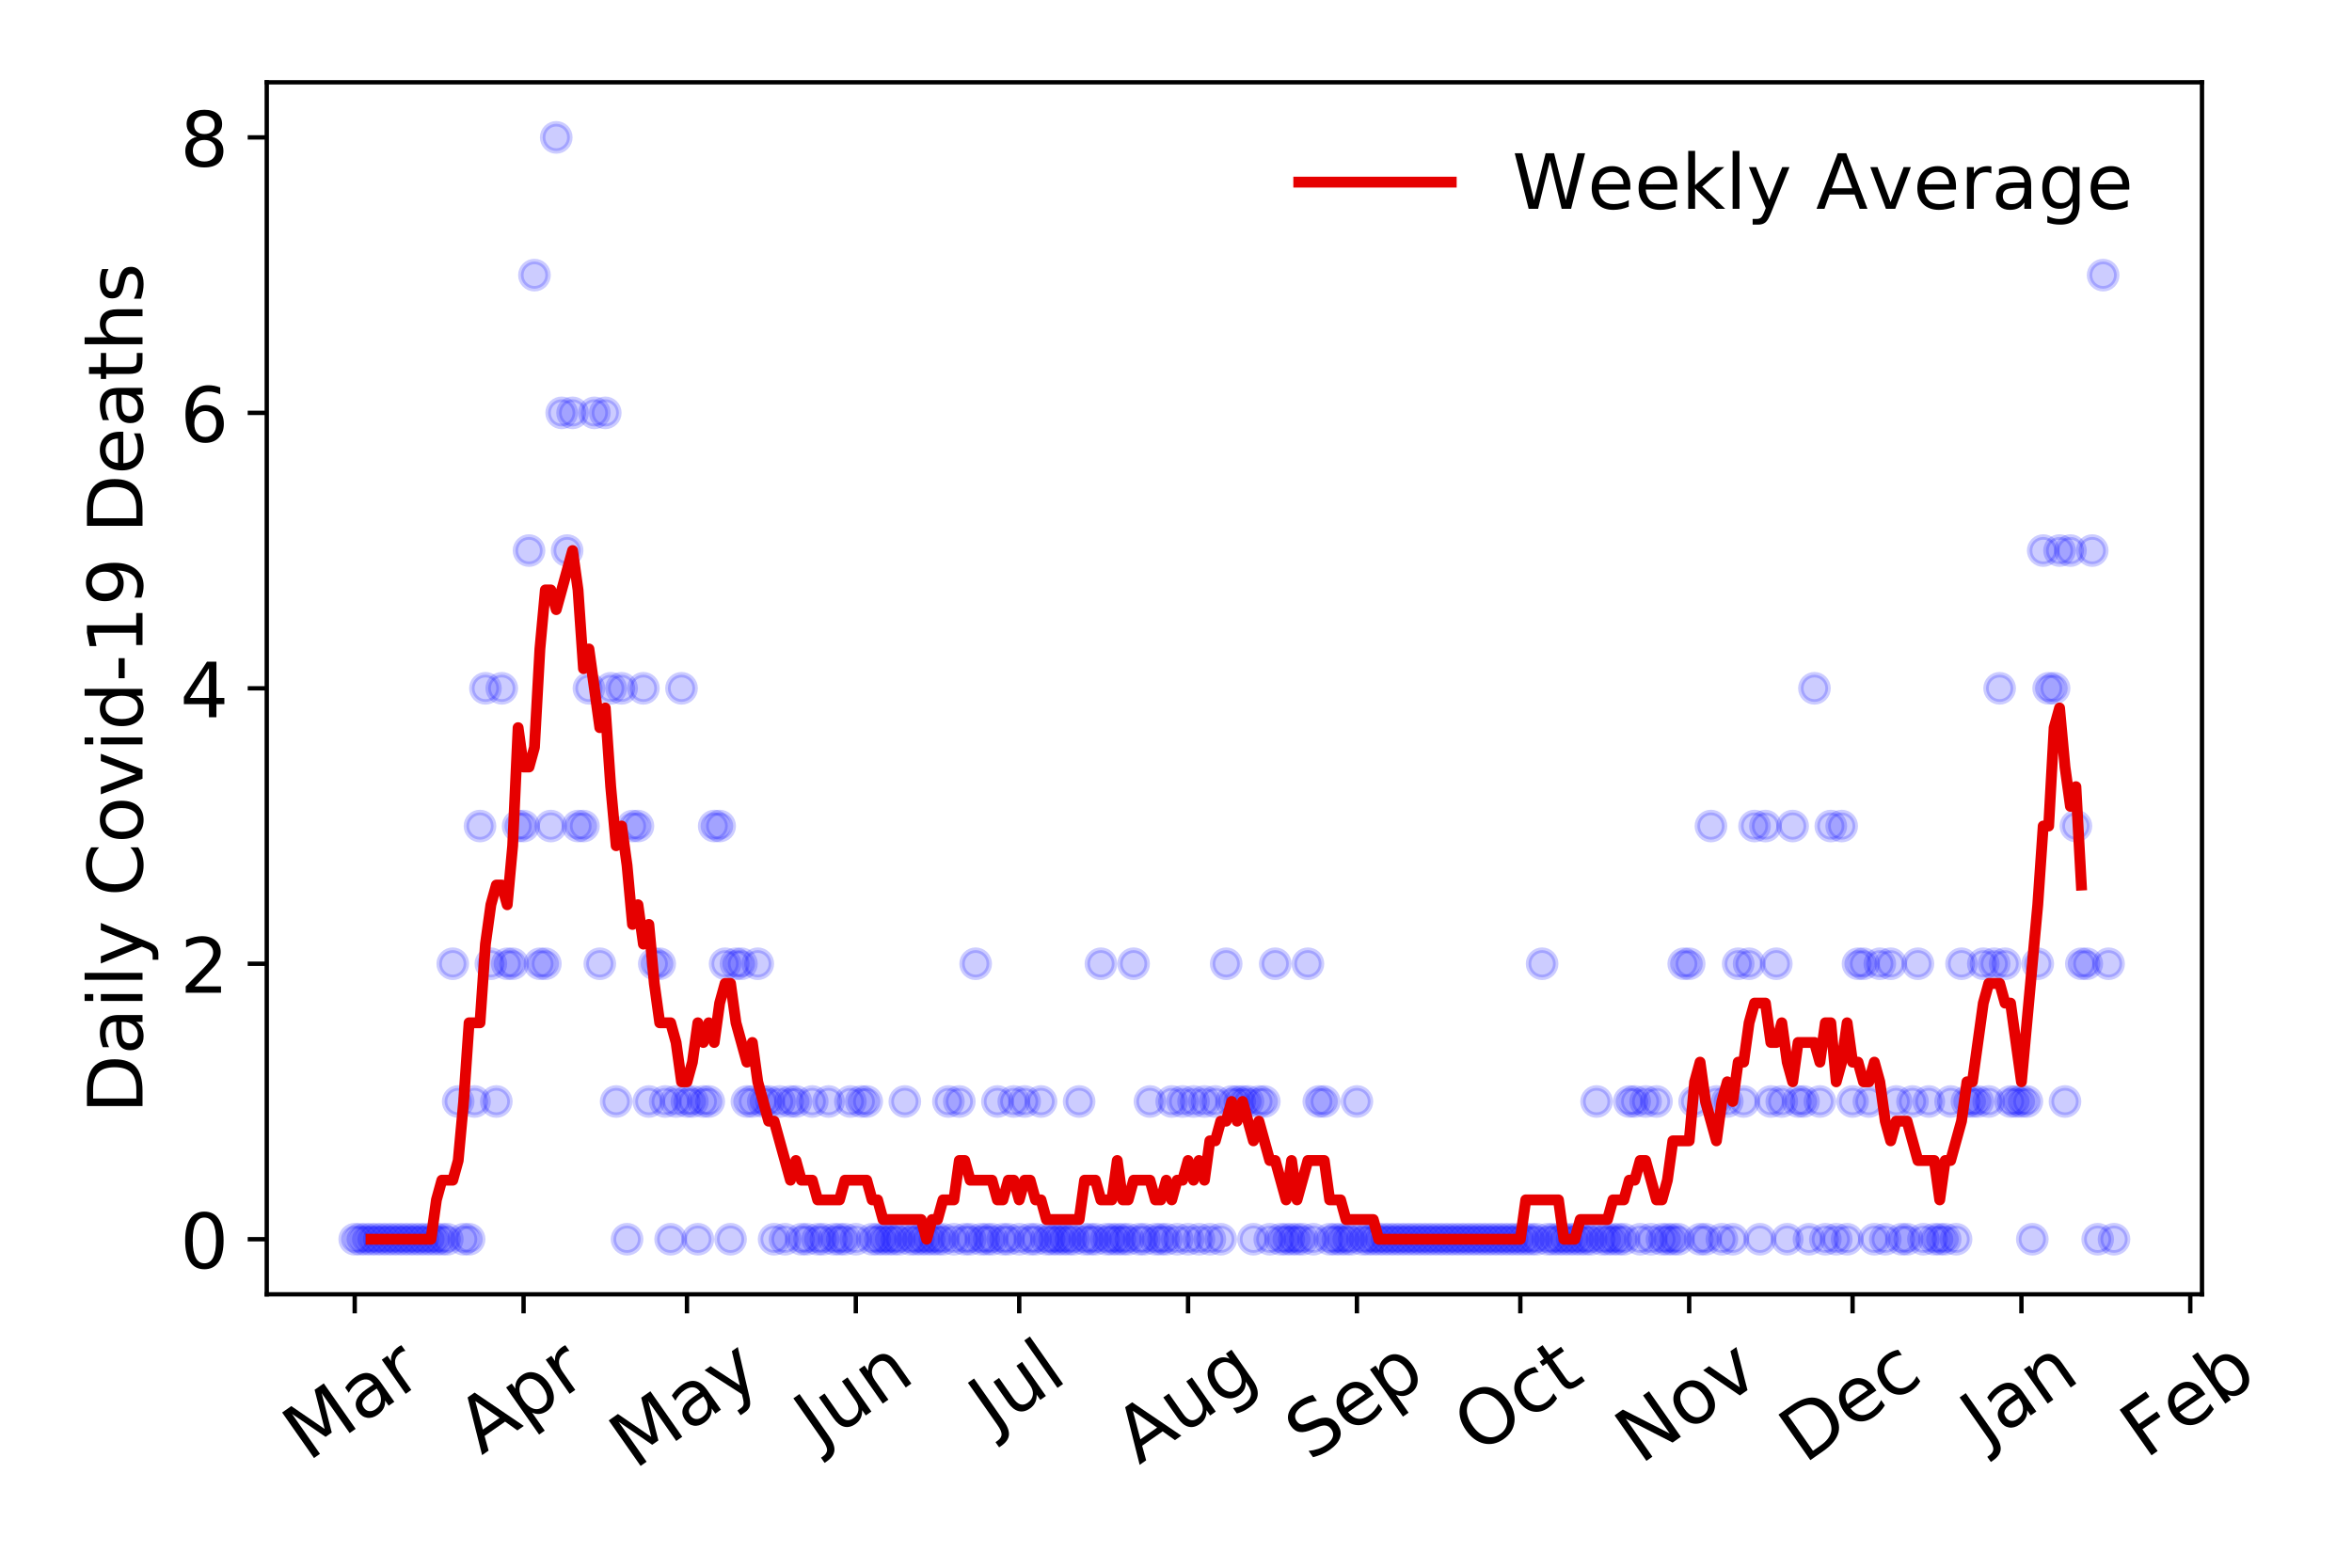 <?xml version="1.0" encoding="utf-8" standalone="no"?>
<!DOCTYPE svg PUBLIC "-//W3C//DTD SVG 1.1//EN"
  "http://www.w3.org/Graphics/SVG/1.1/DTD/svg11.dtd">
<!-- Created with matplotlib (https://matplotlib.org/) -->
<svg height="288pt" version="1.1" viewBox="0 0 432 288" width="432pt" xmlns="http://www.w3.org/2000/svg" xmlns:xlink="http://www.w3.org/1999/xlink">
 <defs>
  <style type="text/css">
*{stroke-linecap:butt;stroke-linejoin:round;}
  </style>
 </defs>
 <g id="figure_1">
  <g id="patch_1">
   <path d="M 0 288 
L 432 288 
L 432 0 
L 0 0 
z
" style="fill:#ffffff;"/>
  </g>
  <g id="axes_1">
   <g id="patch_2">
    <path d="M 48.995 237.778 
L 404.447 237.778 
L 404.447 15.12 
L 48.995 15.12 
z
" style="fill:#ffffff;"/>
   </g>
   <g id="matplotlib.axis_1">
    <g id="xtick_1">
     <g id="line2d_1">
      <defs>
       <path d="M 0 0 
L 0 3.5 
" id="mb0676a0c1a" style="stroke:#000000;stroke-width:0.8;"/>
      </defs>
      <g>
       <use style="stroke:#000000;stroke-width:0.8;" x="65.152" xlink:href="#mb0676a0c1a" y="237.778"/>
      </g>
     </g>
     <g id="text_1">
      <!-- Mar -->
      <defs>
       <path d="M 9.812 72.906 
L 24.516 72.906 
L 43.109 23.297 
L 61.812 72.906 
L 76.516 72.906 
L 76.516 0 
L 66.891 0 
L 66.891 64.016 
L 48.094 14.016 
L 38.188 14.016 
L 19.391 64.016 
L 19.391 0 
L 9.812 0 
z
" id="DejaVuSans-77"/>
       <path d="M 34.281 27.484 
Q 23.391 27.484 19.188 25 
Q 14.984 22.516 14.984 16.5 
Q 14.984 11.719 18.141 8.906 
Q 21.297 6.109 26.703 6.109 
Q 34.188 6.109 38.703 11.406 
Q 43.219 16.703 43.219 25.484 
L 43.219 27.484 
z
M 52.203 31.203 
L 52.203 0 
L 43.219 0 
L 43.219 8.297 
Q 40.141 3.328 35.547 0.953 
Q 30.953 -1.422 24.312 -1.422 
Q 15.922 -1.422 10.953 3.297 
Q 6 8.016 6 15.922 
Q 6 25.141 12.172 29.828 
Q 18.359 34.516 30.609 34.516 
L 43.219 34.516 
L 43.219 35.406 
Q 43.219 41.609 39.141 45 
Q 35.062 48.391 27.688 48.391 
Q 23 48.391 18.547 47.266 
Q 14.109 46.141 10.016 43.891 
L 10.016 52.203 
Q 14.938 54.109 19.578 55.047 
Q 24.219 56 28.609 56 
Q 40.484 56 46.344 49.844 
Q 52.203 43.703 52.203 31.203 
z
" id="DejaVuSans-97"/>
       <path d="M 41.109 46.297 
Q 39.594 47.172 37.812 47.578 
Q 36.031 48 33.891 48 
Q 26.266 48 22.188 43.047 
Q 18.109 38.094 18.109 28.812 
L 18.109 0 
L 9.078 0 
L 9.078 54.688 
L 18.109 54.688 
L 18.109 46.188 
Q 20.953 51.172 25.484 53.578 
Q 30.031 56 36.531 56 
Q 37.453 56 38.578 55.875 
Q 39.703 55.766 41.062 55.516 
z
" id="DejaVuSans-114"/>
      </defs>
      <g transform="translate(56.549 268.643)rotate(-35)scale(0.14 -0.14)">
       <use xlink:href="#DejaVuSans-77"/>
       <use x="86.279" xlink:href="#DejaVuSans-97"/>
       <use x="147.559" xlink:href="#DejaVuSans-114"/>
      </g>
     </g>
    </g>
    <g id="xtick_2">
     <g id="line2d_2">
      <g>
       <use style="stroke:#000000;stroke-width:0.8;" x="96.165" xlink:href="#mb0676a0c1a" y="237.778"/>
      </g>
     </g>
     <g id="text_2">
      <!-- Apr -->
      <defs>
       <path d="M 34.188 63.188 
L 20.797 26.906 
L 47.609 26.906 
z
M 28.609 72.906 
L 39.797 72.906 
L 67.578 0 
L 57.328 0 
L 50.688 18.703 
L 17.828 18.703 
L 11.188 0 
L 0.781 0 
z
" id="DejaVuSans-65"/>
       <path d="M 18.109 8.203 
L 18.109 -20.797 
L 9.078 -20.797 
L 9.078 54.688 
L 18.109 54.688 
L 18.109 46.391 
Q 20.953 51.266 25.266 53.625 
Q 29.594 56 35.594 56 
Q 45.562 56 51.781 48.094 
Q 58.016 40.188 58.016 27.297 
Q 58.016 14.406 51.781 6.484 
Q 45.562 -1.422 35.594 -1.422 
Q 29.594 -1.422 25.266 0.953 
Q 20.953 3.328 18.109 8.203 
z
M 48.688 27.297 
Q 48.688 37.203 44.609 42.844 
Q 40.531 48.484 33.406 48.484 
Q 26.266 48.484 22.188 42.844 
Q 18.109 37.203 18.109 27.297 
Q 18.109 17.391 22.188 11.75 
Q 26.266 6.109 33.406 6.109 
Q 40.531 6.109 44.609 11.75 
Q 48.688 17.391 48.688 27.297 
z
" id="DejaVuSans-112"/>
      </defs>
      <g transform="translate(88.461 267.384)rotate(-35)scale(0.14 -0.14)">
       <use xlink:href="#DejaVuSans-65"/>
       <use x="68.408" xlink:href="#DejaVuSans-112"/>
       <use x="131.885" xlink:href="#DejaVuSans-114"/>
      </g>
     </g>
    </g>
    <g id="xtick_3">
     <g id="line2d_3">
      <g>
       <use style="stroke:#000000;stroke-width:0.8;" x="126.178" xlink:href="#mb0676a0c1a" y="237.778"/>
      </g>
     </g>
     <g id="text_3">
      <!-- May -->
      <defs>
       <path d="M 32.172 -5.078 
Q 28.375 -14.844 24.75 -17.812 
Q 21.141 -20.797 15.094 -20.797 
L 7.906 -20.797 
L 7.906 -13.281 
L 13.188 -13.281 
Q 16.891 -13.281 18.938 -11.516 
Q 21 -9.766 23.484 -3.219 
L 25.094 0.875 
L 2.984 54.688 
L 12.5 54.688 
L 29.594 11.922 
L 46.688 54.688 
L 56.203 54.688 
z
" id="DejaVuSans-121"/>
      </defs>
      <g transform="translate(116.539 270.094)rotate(-35)scale(0.14 -0.14)">
       <use xlink:href="#DejaVuSans-77"/>
       <use x="86.279" xlink:href="#DejaVuSans-97"/>
       <use x="147.559" xlink:href="#DejaVuSans-121"/>
      </g>
     </g>
    </g>
    <g id="xtick_4">
     <g id="line2d_4">
      <g>
       <use style="stroke:#000000;stroke-width:0.8;" x="157.191" xlink:href="#mb0676a0c1a" y="237.778"/>
      </g>
     </g>
     <g id="text_4">
      <!-- Jun -->
      <defs>
       <path d="M 9.812 72.906 
L 19.672 72.906 
L 19.672 5.078 
Q 19.672 -8.109 14.672 -14.062 
Q 9.672 -20.016 -1.422 -20.016 
L -5.172 -20.016 
L -5.172 -11.719 
L -2.094 -11.719 
Q 4.438 -11.719 7.125 -8.047 
Q 9.812 -4.391 9.812 5.078 
z
" id="DejaVuSans-74"/>
       <path d="M 8.5 21.578 
L 8.5 54.688 
L 17.484 54.688 
L 17.484 21.922 
Q 17.484 14.156 20.5 10.266 
Q 23.531 6.391 29.594 6.391 
Q 36.859 6.391 41.078 11.031 
Q 45.312 15.672 45.312 23.688 
L 45.312 54.688 
L 54.297 54.688 
L 54.297 0 
L 45.312 0 
L 45.312 8.406 
Q 42.047 3.422 37.719 1 
Q 33.406 -1.422 27.688 -1.422 
Q 18.266 -1.422 13.375 4.438 
Q 8.5 10.297 8.5 21.578 
z
M 31.109 56 
z
" id="DejaVuSans-117"/>
       <path d="M 54.891 33.016 
L 54.891 0 
L 45.906 0 
L 45.906 32.719 
Q 45.906 40.484 42.875 44.328 
Q 39.844 48.188 33.797 48.188 
Q 26.516 48.188 22.312 43.547 
Q 18.109 38.922 18.109 30.906 
L 18.109 0 
L 9.078 0 
L 9.078 54.688 
L 18.109 54.688 
L 18.109 46.188 
Q 21.344 51.125 25.703 53.562 
Q 30.078 56 35.797 56 
Q 45.219 56 50.047 50.172 
Q 54.891 44.344 54.891 33.016 
z
" id="DejaVuSans-110"/>
      </defs>
      <g transform="translate(150.448 266.039)rotate(-35)scale(0.14 -0.14)">
       <use xlink:href="#DejaVuSans-74"/>
       <use x="29.492" xlink:href="#DejaVuSans-117"/>
       <use x="92.871" xlink:href="#DejaVuSans-110"/>
      </g>
     </g>
    </g>
    <g id="xtick_5">
     <g id="line2d_5">
      <g>
       <use style="stroke:#000000;stroke-width:0.8;" x="187.204" xlink:href="#mb0676a0c1a" y="237.778"/>
      </g>
     </g>
     <g id="text_5">
      <!-- Jul -->
      <defs>
       <path d="M 9.422 75.984 
L 18.406 75.984 
L 18.406 0 
L 9.422 0 
z
" id="DejaVuSans-108"/>
      </defs>
      <g transform="translate(182.501 263.181)rotate(-35)scale(0.14 -0.14)">
       <use xlink:href="#DejaVuSans-74"/>
       <use x="29.492" xlink:href="#DejaVuSans-117"/>
       <use x="92.871" xlink:href="#DejaVuSans-108"/>
      </g>
     </g>
    </g>
    <g id="xtick_6">
     <g id="line2d_6">
      <g>
       <use style="stroke:#000000;stroke-width:0.8;" x="218.217" xlink:href="#mb0676a0c1a" y="237.778"/>
      </g>
     </g>
     <g id="text_6">
      <!-- Aug -->
      <defs>
       <path d="M 45.406 27.984 
Q 45.406 37.75 41.375 43.109 
Q 37.359 48.484 30.078 48.484 
Q 22.859 48.484 18.828 43.109 
Q 14.797 37.75 14.797 27.984 
Q 14.797 18.266 18.828 12.891 
Q 22.859 7.516 30.078 7.516 
Q 37.359 7.516 41.375 12.891 
Q 45.406 18.266 45.406 27.984 
z
M 54.391 6.781 
Q 54.391 -7.172 48.188 -13.984 
Q 42 -20.797 29.203 -20.797 
Q 24.469 -20.797 20.266 -20.094 
Q 16.062 -19.391 12.109 -17.922 
L 12.109 -9.188 
Q 16.062 -11.328 19.922 -12.344 
Q 23.781 -13.375 27.781 -13.375 
Q 36.625 -13.375 41.016 -8.766 
Q 45.406 -4.156 45.406 5.172 
L 45.406 9.625 
Q 42.625 4.781 38.281 2.391 
Q 33.938 0 27.875 0 
Q 17.828 0 11.672 7.656 
Q 5.516 15.328 5.516 27.984 
Q 5.516 40.672 11.672 48.328 
Q 17.828 56 27.875 56 
Q 33.938 56 38.281 53.609 
Q 42.625 51.219 45.406 46.391 
L 45.406 54.688 
L 54.391 54.688 
z
" id="DejaVuSans-103"/>
      </defs>
      <g transform="translate(209.236 269.172)rotate(-35)scale(0.14 -0.14)">
       <use xlink:href="#DejaVuSans-65"/>
       <use x="68.408" xlink:href="#DejaVuSans-117"/>
       <use x="131.787" xlink:href="#DejaVuSans-103"/>
      </g>
     </g>
    </g>
    <g id="xtick_7">
     <g id="line2d_7">
      <g>
       <use style="stroke:#000000;stroke-width:0.8;" x="249.23" xlink:href="#mb0676a0c1a" y="237.778"/>
      </g>
     </g>
     <g id="text_7">
      <!-- Sep -->
      <defs>
       <path d="M 53.516 70.516 
L 53.516 60.891 
Q 47.906 63.578 42.922 64.891 
Q 37.938 66.219 33.297 66.219 
Q 25.25 66.219 20.875 63.094 
Q 16.5 59.969 16.5 54.203 
Q 16.5 49.359 19.406 46.891 
Q 22.312 44.438 30.422 42.922 
L 36.375 41.703 
Q 47.406 39.594 52.656 34.297 
Q 57.906 29 57.906 20.125 
Q 57.906 9.516 50.797 4.047 
Q 43.703 -1.422 29.984 -1.422 
Q 24.812 -1.422 18.969 -0.25 
Q 13.141 0.922 6.891 3.219 
L 6.891 13.375 
Q 12.891 10.016 18.656 8.297 
Q 24.422 6.594 29.984 6.594 
Q 38.422 6.594 43.016 9.906 
Q 47.609 13.234 47.609 19.391 
Q 47.609 24.75 44.312 27.781 
Q 41.016 30.812 33.5 32.328 
L 27.484 33.5 
Q 16.453 35.688 11.516 40.375 
Q 6.594 45.062 6.594 53.422 
Q 6.594 63.094 13.406 68.656 
Q 20.219 74.219 32.172 74.219 
Q 37.312 74.219 42.625 73.281 
Q 47.953 72.359 53.516 70.516 
z
" id="DejaVuSans-83"/>
       <path d="M 56.203 29.594 
L 56.203 25.203 
L 14.891 25.203 
Q 15.484 15.922 20.484 11.062 
Q 25.484 6.203 34.422 6.203 
Q 39.594 6.203 44.453 7.469 
Q 49.312 8.734 54.109 11.281 
L 54.109 2.781 
Q 49.266 0.734 44.188 -0.344 
Q 39.109 -1.422 33.891 -1.422 
Q 20.797 -1.422 13.156 6.188 
Q 5.516 13.812 5.516 26.812 
Q 5.516 40.234 12.766 48.109 
Q 20.016 56 32.328 56 
Q 43.359 56 49.781 48.891 
Q 56.203 41.797 56.203 29.594 
z
M 47.219 32.234 
Q 47.125 39.594 43.094 43.984 
Q 39.062 48.391 32.422 48.391 
Q 24.906 48.391 20.391 44.141 
Q 15.875 39.891 15.188 32.172 
z
" id="DejaVuSans-101"/>
      </defs>
      <g transform="translate(240.638 268.629)rotate(-35)scale(0.14 -0.14)">
       <use xlink:href="#DejaVuSans-83"/>
       <use x="63.477" xlink:href="#DejaVuSans-101"/>
       <use x="125" xlink:href="#DejaVuSans-112"/>
      </g>
     </g>
    </g>
    <g id="xtick_8">
     <g id="line2d_8">
      <g>
       <use style="stroke:#000000;stroke-width:0.8;" x="279.243" xlink:href="#mb0676a0c1a" y="237.778"/>
      </g>
     </g>
     <g id="text_8">
      <!-- Oct -->
      <defs>
       <path d="M 39.406 66.219 
Q 28.656 66.219 22.328 58.203 
Q 16.016 50.203 16.016 36.375 
Q 16.016 22.609 22.328 14.594 
Q 28.656 6.594 39.406 6.594 
Q 50.141 6.594 56.422 14.594 
Q 62.703 22.609 62.703 36.375 
Q 62.703 50.203 56.422 58.203 
Q 50.141 66.219 39.406 66.219 
z
M 39.406 74.219 
Q 54.734 74.219 63.906 63.938 
Q 73.094 53.656 73.094 36.375 
Q 73.094 19.141 63.906 8.859 
Q 54.734 -1.422 39.406 -1.422 
Q 24.031 -1.422 14.812 8.828 
Q 5.609 19.094 5.609 36.375 
Q 5.609 53.656 14.812 63.938 
Q 24.031 74.219 39.406 74.219 
z
" id="DejaVuSans-79"/>
       <path d="M 48.781 52.594 
L 48.781 44.188 
Q 44.969 46.297 41.141 47.344 
Q 37.312 48.391 33.406 48.391 
Q 24.656 48.391 19.812 42.844 
Q 14.984 37.312 14.984 27.297 
Q 14.984 17.281 19.812 11.734 
Q 24.656 6.203 33.406 6.203 
Q 37.312 6.203 41.141 7.25 
Q 44.969 8.297 48.781 10.406 
L 48.781 2.094 
Q 45.016 0.344 40.984 -0.531 
Q 36.969 -1.422 32.422 -1.422 
Q 20.062 -1.422 12.781 6.344 
Q 5.516 14.109 5.516 27.297 
Q 5.516 40.672 12.859 48.328 
Q 20.219 56 33.016 56 
Q 37.156 56 41.109 55.141 
Q 45.062 54.297 48.781 52.594 
z
" id="DejaVuSans-99"/>
       <path d="M 18.312 70.219 
L 18.312 54.688 
L 36.812 54.688 
L 36.812 47.703 
L 18.312 47.703 
L 18.312 18.016 
Q 18.312 11.328 20.141 9.422 
Q 21.969 7.516 27.594 7.516 
L 36.812 7.516 
L 36.812 0 
L 27.594 0 
Q 17.188 0 13.234 3.875 
Q 9.281 7.766 9.281 18.016 
L 9.281 47.703 
L 2.688 47.703 
L 2.688 54.688 
L 9.281 54.688 
L 9.281 70.219 
z
" id="DejaVuSans-116"/>
      </defs>
      <g transform="translate(271.545 267.377)rotate(-35)scale(0.14 -0.14)">
       <use xlink:href="#DejaVuSans-79"/>
       <use x="78.711" xlink:href="#DejaVuSans-99"/>
       <use x="133.691" xlink:href="#DejaVuSans-116"/>
      </g>
     </g>
    </g>
    <g id="xtick_9">
     <g id="line2d_9">
      <g>
       <use style="stroke:#000000;stroke-width:0.8;" x="310.257" xlink:href="#mb0676a0c1a" y="237.778"/>
      </g>
     </g>
     <g id="text_9">
      <!-- Nov -->
      <defs>
       <path d="M 9.812 72.906 
L 23.094 72.906 
L 55.422 11.922 
L 55.422 72.906 
L 64.984 72.906 
L 64.984 0 
L 51.703 0 
L 19.391 60.984 
L 19.391 0 
L 9.812 0 
z
" id="DejaVuSans-78"/>
       <path d="M 30.609 48.391 
Q 23.391 48.391 19.188 42.75 
Q 14.984 37.109 14.984 27.297 
Q 14.984 17.484 19.156 11.844 
Q 23.344 6.203 30.609 6.203 
Q 37.797 6.203 41.984 11.859 
Q 46.188 17.531 46.188 27.297 
Q 46.188 37.016 41.984 42.703 
Q 37.797 48.391 30.609 48.391 
z
M 30.609 56 
Q 42.328 56 49.016 48.375 
Q 55.719 40.766 55.719 27.297 
Q 55.719 13.875 49.016 6.219 
Q 42.328 -1.422 30.609 -1.422 
Q 18.844 -1.422 12.172 6.219 
Q 5.516 13.875 5.516 27.297 
Q 5.516 40.766 12.172 48.375 
Q 18.844 56 30.609 56 
z
" id="DejaVuSans-111"/>
       <path d="M 2.984 54.688 
L 12.5 54.688 
L 29.594 8.797 
L 46.688 54.688 
L 56.203 54.688 
L 35.688 0 
L 23.484 0 
z
" id="DejaVuSans-118"/>
      </defs>
      <g transform="translate(301.28 269.166)rotate(-35)scale(0.14 -0.14)">
       <use xlink:href="#DejaVuSans-78"/>
       <use x="74.805" xlink:href="#DejaVuSans-111"/>
       <use x="135.986" xlink:href="#DejaVuSans-118"/>
      </g>
     </g>
    </g>
    <g id="xtick_10">
     <g id="line2d_10">
      <g>
       <use style="stroke:#000000;stroke-width:0.8;" x="340.269" xlink:href="#mb0676a0c1a" y="237.778"/>
      </g>
     </g>
     <g id="text_10">
      <!-- Dec -->
      <defs>
       <path d="M 19.672 64.797 
L 19.672 8.109 
L 31.594 8.109 
Q 46.688 8.109 53.688 14.938 
Q 60.688 21.781 60.688 36.531 
Q 60.688 51.172 53.688 57.984 
Q 46.688 64.797 31.594 64.797 
z
M 9.812 72.906 
L 30.078 72.906 
Q 51.266 72.906 61.172 64.094 
Q 71.094 55.281 71.094 36.531 
Q 71.094 17.672 61.125 8.828 
Q 51.172 0 30.078 0 
L 9.812 0 
z
" id="DejaVuSans-68"/>
      </defs>
      <g transform="translate(331.389 269.032)rotate(-35)scale(0.14 -0.14)">
       <use xlink:href="#DejaVuSans-68"/>
       <use x="77.002" xlink:href="#DejaVuSans-101"/>
       <use x="138.525" xlink:href="#DejaVuSans-99"/>
      </g>
     </g>
    </g>
    <g id="xtick_11">
     <g id="line2d_11">
      <g>
       <use style="stroke:#000000;stroke-width:0.8;" x="371.283" xlink:href="#mb0676a0c1a" y="237.778"/>
      </g>
     </g>
     <g id="text_11">
      <!-- Jan -->
      <g transform="translate(364.659 265.871)rotate(-35)scale(0.14 -0.14)">
       <use xlink:href="#DejaVuSans-74"/>
       <use x="29.492" xlink:href="#DejaVuSans-97"/>
       <use x="90.771" xlink:href="#DejaVuSans-110"/>
      </g>
     </g>
    </g>
    <g id="xtick_12">
     <g id="line2d_12">
      <g>
       <use style="stroke:#000000;stroke-width:0.8;" x="402.296" xlink:href="#mb0676a0c1a" y="237.778"/>
      </g>
     </g>
     <g id="text_12">
      <!-- Feb -->
      <defs>
       <path d="M 9.812 72.906 
L 51.703 72.906 
L 51.703 64.594 
L 19.672 64.594 
L 19.672 43.109 
L 48.578 43.109 
L 48.578 34.812 
L 19.672 34.812 
L 19.672 0 
L 9.812 0 
z
" id="DejaVuSans-70"/>
       <path d="M 48.688 27.297 
Q 48.688 37.203 44.609 42.844 
Q 40.531 48.484 33.406 48.484 
Q 26.266 48.484 22.188 42.844 
Q 18.109 37.203 18.109 27.297 
Q 18.109 17.391 22.188 11.75 
Q 26.266 6.109 33.406 6.109 
Q 40.531 6.109 44.609 11.75 
Q 48.688 17.391 48.688 27.297 
z
M 18.109 46.391 
Q 20.953 51.266 25.266 53.625 
Q 29.594 56 35.594 56 
Q 45.562 56 51.781 48.094 
Q 58.016 40.188 58.016 27.297 
Q 58.016 14.406 51.781 6.484 
Q 45.562 -1.422 35.594 -1.422 
Q 29.594 -1.422 25.266 0.953 
Q 20.953 3.328 18.109 8.203 
L 18.109 0 
L 9.078 0 
L 9.078 75.984 
L 18.109 75.984 
z
" id="DejaVuSans-98"/>
      </defs>
      <g transform="translate(394.05 268.143)rotate(-35)scale(0.14 -0.14)">
       <use xlink:href="#DejaVuSans-70"/>
       <use x="57.441" xlink:href="#DejaVuSans-101"/>
       <use x="118.965" xlink:href="#DejaVuSans-98"/>
      </g>
     </g>
    </g>
   </g>
   <g id="matplotlib.axis_2">
    <g id="ytick_1">
     <g id="line2d_13">
      <defs>
       <path d="M 0 0 
L -3.5 0 
" id="m0b945774b8" style="stroke:#000000;stroke-width:0.8;"/>
      </defs>
      <g>
       <use style="stroke:#000000;stroke-width:0.8;" x="48.995" xlink:href="#m0b945774b8" y="227.657"/>
      </g>
     </g>
     <g id="text_13">
      <!-- 0 -->
      <defs>
       <path d="M 31.781 66.406 
Q 24.172 66.406 20.328 58.906 
Q 16.5 51.422 16.5 36.375 
Q 16.5 21.391 20.328 13.891 
Q 24.172 6.391 31.781 6.391 
Q 39.453 6.391 43.281 13.891 
Q 47.125 21.391 47.125 36.375 
Q 47.125 51.422 43.281 58.906 
Q 39.453 66.406 31.781 66.406 
z
M 31.781 74.219 
Q 44.047 74.219 50.516 64.516 
Q 56.984 54.828 56.984 36.375 
Q 56.984 17.969 50.516 8.266 
Q 44.047 -1.422 31.781 -1.422 
Q 19.531 -1.422 13.062 8.266 
Q 6.594 17.969 6.594 36.375 
Q 6.594 54.828 13.062 64.516 
Q 19.531 74.219 31.781 74.219 
z
" id="DejaVuSans-48"/>
      </defs>
      <g transform="translate(33.087 232.976)scale(0.14 -0.14)">
       <use xlink:href="#DejaVuSans-48"/>
      </g>
     </g>
    </g>
    <g id="ytick_2">
     <g id="line2d_14">
      <g>
       <use style="stroke:#000000;stroke-width:0.8;" x="48.995" xlink:href="#m0b945774b8" y="177.053"/>
      </g>
     </g>
     <g id="text_14">
      <!-- 2 -->
      <defs>
       <path d="M 19.188 8.297 
L 53.609 8.297 
L 53.609 0 
L 7.328 0 
L 7.328 8.297 
Q 12.938 14.109 22.625 23.891 
Q 32.328 33.688 34.812 36.531 
Q 39.547 41.844 41.422 45.531 
Q 43.312 49.219 43.312 52.781 
Q 43.312 58.594 39.234 62.25 
Q 35.156 65.922 28.609 65.922 
Q 23.969 65.922 18.812 64.312 
Q 13.672 62.703 7.812 59.422 
L 7.812 69.391 
Q 13.766 71.781 18.938 73 
Q 24.125 74.219 28.422 74.219 
Q 39.75 74.219 46.484 68.547 
Q 53.219 62.891 53.219 53.422 
Q 53.219 48.922 51.531 44.891 
Q 49.859 40.875 45.406 35.406 
Q 44.188 33.984 37.641 27.219 
Q 31.109 20.453 19.188 8.297 
z
" id="DejaVuSans-50"/>
      </defs>
      <g transform="translate(33.087 182.372)scale(0.14 -0.14)">
       <use xlink:href="#DejaVuSans-50"/>
      </g>
     </g>
    </g>
    <g id="ytick_3">
     <g id="line2d_15">
      <g>
       <use style="stroke:#000000;stroke-width:0.8;" x="48.995" xlink:href="#m0b945774b8" y="126.449"/>
      </g>
     </g>
     <g id="text_15">
      <!-- 4 -->
      <defs>
       <path d="M 37.797 64.312 
L 12.891 25.391 
L 37.797 25.391 
z
M 35.203 72.906 
L 47.609 72.906 
L 47.609 25.391 
L 58.016 25.391 
L 58.016 17.188 
L 47.609 17.188 
L 47.609 0 
L 37.797 0 
L 37.797 17.188 
L 4.891 17.188 
L 4.891 26.703 
z
" id="DejaVuSans-52"/>
      </defs>
      <g transform="translate(33.087 131.768)scale(0.14 -0.14)">
       <use xlink:href="#DejaVuSans-52"/>
      </g>
     </g>
    </g>
    <g id="ytick_4">
     <g id="line2d_16">
      <g>
       <use style="stroke:#000000;stroke-width:0.8;" x="48.995" xlink:href="#m0b945774b8" y="75.845"/>
      </g>
     </g>
     <g id="text_16">
      <!-- 6 -->
      <defs>
       <path d="M 33.016 40.375 
Q 26.375 40.375 22.484 35.828 
Q 18.609 31.297 18.609 23.391 
Q 18.609 15.531 22.484 10.953 
Q 26.375 6.391 33.016 6.391 
Q 39.656 6.391 43.531 10.953 
Q 47.406 15.531 47.406 23.391 
Q 47.406 31.297 43.531 35.828 
Q 39.656 40.375 33.016 40.375 
z
M 52.594 71.297 
L 52.594 62.312 
Q 48.875 64.062 45.094 64.984 
Q 41.312 65.922 37.594 65.922 
Q 27.828 65.922 22.672 59.328 
Q 17.531 52.734 16.797 39.406 
Q 19.672 43.656 24.016 45.922 
Q 28.375 48.188 33.594 48.188 
Q 44.578 48.188 50.953 41.516 
Q 57.328 34.859 57.328 23.391 
Q 57.328 12.156 50.688 5.359 
Q 44.047 -1.422 33.016 -1.422 
Q 20.359 -1.422 13.672 8.266 
Q 6.984 17.969 6.984 36.375 
Q 6.984 53.656 15.188 63.938 
Q 23.391 74.219 37.203 74.219 
Q 40.922 74.219 44.703 73.484 
Q 48.484 72.75 52.594 71.297 
z
" id="DejaVuSans-54"/>
      </defs>
      <g transform="translate(33.087 81.164)scale(0.14 -0.14)">
       <use xlink:href="#DejaVuSans-54"/>
      </g>
     </g>
    </g>
    <g id="ytick_5">
     <g id="line2d_17">
      <g>
       <use style="stroke:#000000;stroke-width:0.8;" x="48.995" xlink:href="#m0b945774b8" y="25.241"/>
      </g>
     </g>
     <g id="text_17">
      <!-- 8 -->
      <defs>
       <path d="M 31.781 34.625 
Q 24.75 34.625 20.719 30.859 
Q 16.703 27.094 16.703 20.516 
Q 16.703 13.922 20.719 10.156 
Q 24.75 6.391 31.781 6.391 
Q 38.812 6.391 42.859 10.172 
Q 46.922 13.969 46.922 20.516 
Q 46.922 27.094 42.891 30.859 
Q 38.875 34.625 31.781 34.625 
z
M 21.922 38.812 
Q 15.578 40.375 12.031 44.719 
Q 8.5 49.078 8.5 55.328 
Q 8.5 64.062 14.719 69.141 
Q 20.953 74.219 31.781 74.219 
Q 42.672 74.219 48.875 69.141 
Q 55.078 64.062 55.078 55.328 
Q 55.078 49.078 51.531 44.719 
Q 48 40.375 41.703 38.812 
Q 48.828 37.156 52.797 32.312 
Q 56.781 27.484 56.781 20.516 
Q 56.781 9.906 50.312 4.234 
Q 43.844 -1.422 31.781 -1.422 
Q 19.734 -1.422 13.25 4.234 
Q 6.781 9.906 6.781 20.516 
Q 6.781 27.484 10.781 32.312 
Q 14.797 37.156 21.922 38.812 
z
M 18.312 54.391 
Q 18.312 48.734 21.844 45.562 
Q 25.391 42.391 31.781 42.391 
Q 38.141 42.391 41.719 45.562 
Q 45.312 48.734 45.312 54.391 
Q 45.312 60.062 41.719 63.234 
Q 38.141 66.406 31.781 66.406 
Q 25.391 66.406 21.844 63.234 
Q 18.312 60.062 18.312 54.391 
z
" id="DejaVuSans-56"/>
      </defs>
      <g transform="translate(33.087 30.56)scale(0.14 -0.14)">
       <use xlink:href="#DejaVuSans-56"/>
      </g>
     </g>
    </g>
    <g id="text_18">
     <!-- Daily Covid-19 Deaths -->
     <defs>
      <path d="M 9.422 54.688 
L 18.406 54.688 
L 18.406 0 
L 9.422 0 
z
M 9.422 75.984 
L 18.406 75.984 
L 18.406 64.594 
L 9.422 64.594 
z
" id="DejaVuSans-105"/>
      <path id="DejaVuSans-32"/>
      <path d="M 64.406 67.281 
L 64.406 56.891 
Q 59.422 61.531 53.781 63.812 
Q 48.141 66.109 41.797 66.109 
Q 29.297 66.109 22.656 58.469 
Q 16.016 50.828 16.016 36.375 
Q 16.016 21.969 22.656 14.328 
Q 29.297 6.688 41.797 6.688 
Q 48.141 6.688 53.781 8.984 
Q 59.422 11.281 64.406 15.922 
L 64.406 5.609 
Q 59.234 2.094 53.438 0.328 
Q 47.656 -1.422 41.219 -1.422 
Q 24.656 -1.422 15.125 8.703 
Q 5.609 18.844 5.609 36.375 
Q 5.609 53.953 15.125 64.078 
Q 24.656 74.219 41.219 74.219 
Q 47.75 74.219 53.531 72.484 
Q 59.328 70.75 64.406 67.281 
z
" id="DejaVuSans-67"/>
      <path d="M 45.406 46.391 
L 45.406 75.984 
L 54.391 75.984 
L 54.391 0 
L 45.406 0 
L 45.406 8.203 
Q 42.578 3.328 38.25 0.953 
Q 33.938 -1.422 27.875 -1.422 
Q 17.969 -1.422 11.734 6.484 
Q 5.516 14.406 5.516 27.297 
Q 5.516 40.188 11.734 48.094 
Q 17.969 56 27.875 56 
Q 33.938 56 38.25 53.625 
Q 42.578 51.266 45.406 46.391 
z
M 14.797 27.297 
Q 14.797 17.391 18.875 11.75 
Q 22.953 6.109 30.078 6.109 
Q 37.203 6.109 41.297 11.75 
Q 45.406 17.391 45.406 27.297 
Q 45.406 37.203 41.297 42.844 
Q 37.203 48.484 30.078 48.484 
Q 22.953 48.484 18.875 42.844 
Q 14.797 37.203 14.797 27.297 
z
" id="DejaVuSans-100"/>
      <path d="M 4.891 31.391 
L 31.203 31.391 
L 31.203 23.391 
L 4.891 23.391 
z
" id="DejaVuSans-45"/>
      <path d="M 12.406 8.297 
L 28.516 8.297 
L 28.516 63.922 
L 10.984 60.406 
L 10.984 69.391 
L 28.422 72.906 
L 38.281 72.906 
L 38.281 8.297 
L 54.391 8.297 
L 54.391 0 
L 12.406 0 
z
" id="DejaVuSans-49"/>
      <path d="M 10.984 1.516 
L 10.984 10.5 
Q 14.703 8.734 18.5 7.812 
Q 22.312 6.891 25.984 6.891 
Q 35.75 6.891 40.891 13.453 
Q 46.047 20.016 46.781 33.406 
Q 43.953 29.203 39.594 26.953 
Q 35.25 24.703 29.984 24.703 
Q 19.047 24.703 12.672 31.312 
Q 6.297 37.938 6.297 49.422 
Q 6.297 60.641 12.938 67.422 
Q 19.578 74.219 30.609 74.219 
Q 43.266 74.219 49.922 64.516 
Q 56.594 54.828 56.594 36.375 
Q 56.594 19.141 48.406 8.859 
Q 40.234 -1.422 26.422 -1.422 
Q 22.703 -1.422 18.891 -0.688 
Q 15.094 0.047 10.984 1.516 
z
M 30.609 32.422 
Q 37.25 32.422 41.125 36.953 
Q 45.016 41.5 45.016 49.422 
Q 45.016 57.281 41.125 61.844 
Q 37.25 66.406 30.609 66.406 
Q 23.969 66.406 20.094 61.844 
Q 16.219 57.281 16.219 49.422 
Q 16.219 41.5 20.094 36.953 
Q 23.969 32.422 30.609 32.422 
z
" id="DejaVuSans-57"/>
      <path d="M 54.891 33.016 
L 54.891 0 
L 45.906 0 
L 45.906 32.719 
Q 45.906 40.484 42.875 44.328 
Q 39.844 48.188 33.797 48.188 
Q 26.516 48.188 22.312 43.547 
Q 18.109 38.922 18.109 30.906 
L 18.109 0 
L 9.078 0 
L 9.078 75.984 
L 18.109 75.984 
L 18.109 46.188 
Q 21.344 51.125 25.703 53.562 
Q 30.078 56 35.797 56 
Q 45.219 56 50.047 50.172 
Q 54.891 44.344 54.891 33.016 
z
" id="DejaVuSans-104"/>
      <path d="M 44.281 53.078 
L 44.281 44.578 
Q 40.484 46.531 36.375 47.5 
Q 32.281 48.484 27.875 48.484 
Q 21.188 48.484 17.844 46.438 
Q 14.5 44.391 14.5 40.281 
Q 14.5 37.156 16.891 35.375 
Q 19.281 33.594 26.516 31.984 
L 29.594 31.297 
Q 39.156 29.25 43.188 25.516 
Q 47.219 21.781 47.219 15.094 
Q 47.219 7.469 41.188 3.016 
Q 35.156 -1.422 24.609 -1.422 
Q 20.219 -1.422 15.453 -0.562 
Q 10.688 0.297 5.422 2 
L 5.422 11.281 
Q 10.406 8.688 15.234 7.391 
Q 20.062 6.109 24.812 6.109 
Q 31.156 6.109 34.562 8.281 
Q 37.984 10.453 37.984 14.406 
Q 37.984 18.062 35.516 20.016 
Q 33.062 21.969 24.703 23.781 
L 21.578 24.516 
Q 13.234 26.266 9.516 29.906 
Q 5.812 33.547 5.812 39.891 
Q 5.812 47.609 11.281 51.797 
Q 16.75 56 26.812 56 
Q 31.781 56 36.172 55.266 
Q 40.578 54.547 44.281 53.078 
z
" id="DejaVuSans-115"/>
     </defs>
     <g transform="translate(26.176 204.56)rotate(-90)scale(0.14 -0.14)">
      <use xlink:href="#DejaVuSans-68"/>
      <use x="77.002" xlink:href="#DejaVuSans-97"/>
      <use x="138.281" xlink:href="#DejaVuSans-105"/>
      <use x="166.064" xlink:href="#DejaVuSans-108"/>
      <use x="193.848" xlink:href="#DejaVuSans-121"/>
      <use x="253.027" xlink:href="#DejaVuSans-32"/>
      <use x="284.814" xlink:href="#DejaVuSans-67"/>
      <use x="354.639" xlink:href="#DejaVuSans-111"/>
      <use x="415.82" xlink:href="#DejaVuSans-118"/>
      <use x="475" xlink:href="#DejaVuSans-105"/>
      <use x="502.783" xlink:href="#DejaVuSans-100"/>
      <use x="566.26" xlink:href="#DejaVuSans-45"/>
      <use x="602.344" xlink:href="#DejaVuSans-49"/>
      <use x="665.967" xlink:href="#DejaVuSans-57"/>
      <use x="729.59" xlink:href="#DejaVuSans-32"/>
      <use x="761.377" xlink:href="#DejaVuSans-68"/>
      <use x="838.379" xlink:href="#DejaVuSans-101"/>
      <use x="899.902" xlink:href="#DejaVuSans-97"/>
      <use x="961.182" xlink:href="#DejaVuSans-116"/>
      <use x="1000.391" xlink:href="#DejaVuSans-104"/>
      <use x="1063.77" xlink:href="#DejaVuSans-115"/>
     </g>
    </g>
   </g>
   <g id="line2d_18">
    <defs>
     <path d="M 0 2.5 
C 0.663 2.5 1.299 2.237 1.768 1.768 
C 2.237 1.299 2.5 0.663 2.5 0 
C 2.5 -0.663 2.237 -1.299 1.768 -1.768 
C 1.299 -2.237 0.663 -2.5 0 -2.5 
C -0.663 -2.5 -1.299 -2.237 -1.768 -1.768 
C -2.237 -1.299 -2.5 -0.663 -2.5 0 
C -2.5 0.663 -2.237 1.299 -1.768 1.768 
C -1.299 2.237 -0.663 2.5 0 2.5 
z
" id="mb4cc90c5a7" style="stroke:#0000ff;stroke-opacity:0.2;"/>
    </defs>
    <g clip-path="url(#p69875f0733)">
     <use style="fill:#0000ff;fill-opacity:0.2;stroke:#0000ff;stroke-opacity:0.2;" x="65.152" xlink:href="#mb4cc90c5a7" y="227.657"/>
     <use style="fill:#0000ff;fill-opacity:0.2;stroke:#0000ff;stroke-opacity:0.2;" x="66.152" xlink:href="#mb4cc90c5a7" y="227.657"/>
     <use style="fill:#0000ff;fill-opacity:0.2;stroke:#0000ff;stroke-opacity:0.2;" x="67.153" xlink:href="#mb4cc90c5a7" y="227.657"/>
     <use style="fill:#0000ff;fill-opacity:0.2;stroke:#0000ff;stroke-opacity:0.2;" x="68.153" xlink:href="#mb4cc90c5a7" y="227.657"/>
     <use style="fill:#0000ff;fill-opacity:0.2;stroke:#0000ff;stroke-opacity:0.2;" x="69.154" xlink:href="#mb4cc90c5a7" y="227.657"/>
     <use style="fill:#0000ff;fill-opacity:0.2;stroke:#0000ff;stroke-opacity:0.2;" x="70.154" xlink:href="#mb4cc90c5a7" y="227.657"/>
     <use style="fill:#0000ff;fill-opacity:0.2;stroke:#0000ff;stroke-opacity:0.2;" x="71.154" xlink:href="#mb4cc90c5a7" y="227.657"/>
     <use style="fill:#0000ff;fill-opacity:0.2;stroke:#0000ff;stroke-opacity:0.2;" x="72.155" xlink:href="#mb4cc90c5a7" y="227.657"/>
     <use style="fill:#0000ff;fill-opacity:0.2;stroke:#0000ff;stroke-opacity:0.2;" x="73.155" xlink:href="#mb4cc90c5a7" y="227.657"/>
     <use style="fill:#0000ff;fill-opacity:0.2;stroke:#0000ff;stroke-opacity:0.2;" x="74.156" xlink:href="#mb4cc90c5a7" y="227.657"/>
     <use style="fill:#0000ff;fill-opacity:0.2;stroke:#0000ff;stroke-opacity:0.2;" x="75.156" xlink:href="#mb4cc90c5a7" y="227.657"/>
     <use style="fill:#0000ff;fill-opacity:0.2;stroke:#0000ff;stroke-opacity:0.2;" x="76.157" xlink:href="#mb4cc90c5a7" y="227.657"/>
     <use style="fill:#0000ff;fill-opacity:0.2;stroke:#0000ff;stroke-opacity:0.2;" x="77.157" xlink:href="#mb4cc90c5a7" y="227.657"/>
     <use style="fill:#0000ff;fill-opacity:0.2;stroke:#0000ff;stroke-opacity:0.2;" x="78.157" xlink:href="#mb4cc90c5a7" y="227.657"/>
     <use style="fill:#0000ff;fill-opacity:0.2;stroke:#0000ff;stroke-opacity:0.2;" x="79.158" xlink:href="#mb4cc90c5a7" y="227.657"/>
     <use style="fill:#0000ff;fill-opacity:0.2;stroke:#0000ff;stroke-opacity:0.2;" x="80.158" xlink:href="#mb4cc90c5a7" y="227.657"/>
     <use style="fill:#0000ff;fill-opacity:0.2;stroke:#0000ff;stroke-opacity:0.2;" x="81.159" xlink:href="#mb4cc90c5a7" y="227.657"/>
     <use style="fill:#0000ff;fill-opacity:0.2;stroke:#0000ff;stroke-opacity:0.2;" x="82.159" xlink:href="#mb4cc90c5a7" y="227.657"/>
     <use style="fill:#0000ff;fill-opacity:0.2;stroke:#0000ff;stroke-opacity:0.2;" x="83.16" xlink:href="#mb4cc90c5a7" y="177.053"/>
     <use style="fill:#0000ff;fill-opacity:0.2;stroke:#0000ff;stroke-opacity:0.2;" x="84.16" xlink:href="#mb4cc90c5a7" y="202.355"/>
     <use style="fill:#0000ff;fill-opacity:0.2;stroke:#0000ff;stroke-opacity:0.2;" x="85.16" xlink:href="#mb4cc90c5a7" y="227.657"/>
     <use style="fill:#0000ff;fill-opacity:0.2;stroke:#0000ff;stroke-opacity:0.2;" x="86.161" xlink:href="#mb4cc90c5a7" y="227.657"/>
     <use style="fill:#0000ff;fill-opacity:0.2;stroke:#0000ff;stroke-opacity:0.2;" x="87.161" xlink:href="#mb4cc90c5a7" y="202.355"/>
     <use style="fill:#0000ff;fill-opacity:0.2;stroke:#0000ff;stroke-opacity:0.2;" x="88.162" xlink:href="#mb4cc90c5a7" y="151.751"/>
     <use style="fill:#0000ff;fill-opacity:0.2;stroke:#0000ff;stroke-opacity:0.2;" x="89.162" xlink:href="#mb4cc90c5a7" y="126.449"/>
     <use style="fill:#0000ff;fill-opacity:0.2;stroke:#0000ff;stroke-opacity:0.2;" x="90.163" xlink:href="#mb4cc90c5a7" y="177.053"/>
     <use style="fill:#0000ff;fill-opacity:0.2;stroke:#0000ff;stroke-opacity:0.2;" x="91.163" xlink:href="#mb4cc90c5a7" y="202.355"/>
     <use style="fill:#0000ff;fill-opacity:0.2;stroke:#0000ff;stroke-opacity:0.2;" x="92.163" xlink:href="#mb4cc90c5a7" y="126.449"/>
     <use style="fill:#0000ff;fill-opacity:0.2;stroke:#0000ff;stroke-opacity:0.2;" x="93.164" xlink:href="#mb4cc90c5a7" y="177.053"/>
     <use style="fill:#0000ff;fill-opacity:0.2;stroke:#0000ff;stroke-opacity:0.2;" x="94.164" xlink:href="#mb4cc90c5a7" y="177.053"/>
     <use style="fill:#0000ff;fill-opacity:0.2;stroke:#0000ff;stroke-opacity:0.2;" x="95.165" xlink:href="#mb4cc90c5a7" y="151.751"/>
     <use style="fill:#0000ff;fill-opacity:0.2;stroke:#0000ff;stroke-opacity:0.2;" x="96.165" xlink:href="#mb4cc90c5a7" y="151.751"/>
     <use style="fill:#0000ff;fill-opacity:0.2;stroke:#0000ff;stroke-opacity:0.2;" x="97.166" xlink:href="#mb4cc90c5a7" y="101.147"/>
     <use style="fill:#0000ff;fill-opacity:0.2;stroke:#0000ff;stroke-opacity:0.2;" x="98.166" xlink:href="#mb4cc90c5a7" y="50.543"/>
     <use style="fill:#0000ff;fill-opacity:0.2;stroke:#0000ff;stroke-opacity:0.2;" x="99.166" xlink:href="#mb4cc90c5a7" y="177.053"/>
     <use style="fill:#0000ff;fill-opacity:0.2;stroke:#0000ff;stroke-opacity:0.2;" x="100.167" xlink:href="#mb4cc90c5a7" y="177.053"/>
     <use style="fill:#0000ff;fill-opacity:0.2;stroke:#0000ff;stroke-opacity:0.2;" x="101.167" xlink:href="#mb4cc90c5a7" y="151.751"/>
     <use style="fill:#0000ff;fill-opacity:0.2;stroke:#0000ff;stroke-opacity:0.2;" x="102.168" xlink:href="#mb4cc90c5a7" y="25.241"/>
     <use style="fill:#0000ff;fill-opacity:0.2;stroke:#0000ff;stroke-opacity:0.2;" x="103.168" xlink:href="#mb4cc90c5a7" y="75.845"/>
     <use style="fill:#0000ff;fill-opacity:0.2;stroke:#0000ff;stroke-opacity:0.2;" x="104.169" xlink:href="#mb4cc90c5a7" y="101.147"/>
     <use style="fill:#0000ff;fill-opacity:0.2;stroke:#0000ff;stroke-opacity:0.2;" x="105.169" xlink:href="#mb4cc90c5a7" y="75.845"/>
     <use style="fill:#0000ff;fill-opacity:0.2;stroke:#0000ff;stroke-opacity:0.2;" x="106.169" xlink:href="#mb4cc90c5a7" y="151.751"/>
     <use style="fill:#0000ff;fill-opacity:0.2;stroke:#0000ff;stroke-opacity:0.2;" x="107.17" xlink:href="#mb4cc90c5a7" y="151.751"/>
     <use style="fill:#0000ff;fill-opacity:0.2;stroke:#0000ff;stroke-opacity:0.2;" x="108.17" xlink:href="#mb4cc90c5a7" y="126.449"/>
     <use style="fill:#0000ff;fill-opacity:0.2;stroke:#0000ff;stroke-opacity:0.2;" x="109.171" xlink:href="#mb4cc90c5a7" y="75.845"/>
     <use style="fill:#0000ff;fill-opacity:0.2;stroke:#0000ff;stroke-opacity:0.2;" x="110.171" xlink:href="#mb4cc90c5a7" y="177.053"/>
     <use style="fill:#0000ff;fill-opacity:0.2;stroke:#0000ff;stroke-opacity:0.2;" x="111.172" xlink:href="#mb4cc90c5a7" y="75.845"/>
     <use style="fill:#0000ff;fill-opacity:0.2;stroke:#0000ff;stroke-opacity:0.2;" x="112.172" xlink:href="#mb4cc90c5a7" y="126.449"/>
     <use style="fill:#0000ff;fill-opacity:0.2;stroke:#0000ff;stroke-opacity:0.2;" x="113.172" xlink:href="#mb4cc90c5a7" y="202.355"/>
     <use style="fill:#0000ff;fill-opacity:0.2;stroke:#0000ff;stroke-opacity:0.2;" x="114.173" xlink:href="#mb4cc90c5a7" y="126.449"/>
     <use style="fill:#0000ff;fill-opacity:0.2;stroke:#0000ff;stroke-opacity:0.2;" x="115.173" xlink:href="#mb4cc90c5a7" y="227.657"/>
     <use style="fill:#0000ff;fill-opacity:0.2;stroke:#0000ff;stroke-opacity:0.2;" x="116.174" xlink:href="#mb4cc90c5a7" y="151.751"/>
     <use style="fill:#0000ff;fill-opacity:0.2;stroke:#0000ff;stroke-opacity:0.2;" x="117.174" xlink:href="#mb4cc90c5a7" y="151.751"/>
     <use style="fill:#0000ff;fill-opacity:0.2;stroke:#0000ff;stroke-opacity:0.2;" x="118.175" xlink:href="#mb4cc90c5a7" y="126.449"/>
     <use style="fill:#0000ff;fill-opacity:0.2;stroke:#0000ff;stroke-opacity:0.2;" x="119.175" xlink:href="#mb4cc90c5a7" y="202.355"/>
     <use style="fill:#0000ff;fill-opacity:0.2;stroke:#0000ff;stroke-opacity:0.2;" x="120.175" xlink:href="#mb4cc90c5a7" y="177.053"/>
     <use style="fill:#0000ff;fill-opacity:0.2;stroke:#0000ff;stroke-opacity:0.2;" x="121.176" xlink:href="#mb4cc90c5a7" y="177.053"/>
     <use style="fill:#0000ff;fill-opacity:0.2;stroke:#0000ff;stroke-opacity:0.2;" x="122.176" xlink:href="#mb4cc90c5a7" y="202.355"/>
     <use style="fill:#0000ff;fill-opacity:0.2;stroke:#0000ff;stroke-opacity:0.2;" x="123.177" xlink:href="#mb4cc90c5a7" y="227.657"/>
     <use style="fill:#0000ff;fill-opacity:0.2;stroke:#0000ff;stroke-opacity:0.2;" x="124.177" xlink:href="#mb4cc90c5a7" y="202.355"/>
     <use style="fill:#0000ff;fill-opacity:0.2;stroke:#0000ff;stroke-opacity:0.2;" x="125.178" xlink:href="#mb4cc90c5a7" y="126.449"/>
     <use style="fill:#0000ff;fill-opacity:0.2;stroke:#0000ff;stroke-opacity:0.2;" x="126.178" xlink:href="#mb4cc90c5a7" y="202.355"/>
     <use style="fill:#0000ff;fill-opacity:0.2;stroke:#0000ff;stroke-opacity:0.2;" x="127.178" xlink:href="#mb4cc90c5a7" y="202.355"/>
     <use style="fill:#0000ff;fill-opacity:0.2;stroke:#0000ff;stroke-opacity:0.2;" x="128.179" xlink:href="#mb4cc90c5a7" y="227.657"/>
     <use style="fill:#0000ff;fill-opacity:0.2;stroke:#0000ff;stroke-opacity:0.2;" x="129.179" xlink:href="#mb4cc90c5a7" y="202.355"/>
     <use style="fill:#0000ff;fill-opacity:0.2;stroke:#0000ff;stroke-opacity:0.2;" x="130.18" xlink:href="#mb4cc90c5a7" y="202.355"/>
     <use style="fill:#0000ff;fill-opacity:0.2;stroke:#0000ff;stroke-opacity:0.2;" x="131.18" xlink:href="#mb4cc90c5a7" y="151.751"/>
     <use style="fill:#0000ff;fill-opacity:0.2;stroke:#0000ff;stroke-opacity:0.2;" x="132.181" xlink:href="#mb4cc90c5a7" y="151.751"/>
     <use style="fill:#0000ff;fill-opacity:0.2;stroke:#0000ff;stroke-opacity:0.2;" x="133.181" xlink:href="#mb4cc90c5a7" y="177.053"/>
     <use style="fill:#0000ff;fill-opacity:0.2;stroke:#0000ff;stroke-opacity:0.2;" x="134.181" xlink:href="#mb4cc90c5a7" y="227.657"/>
     <use style="fill:#0000ff;fill-opacity:0.2;stroke:#0000ff;stroke-opacity:0.2;" x="135.182" xlink:href="#mb4cc90c5a7" y="177.053"/>
     <use style="fill:#0000ff;fill-opacity:0.2;stroke:#0000ff;stroke-opacity:0.2;" x="136.182" xlink:href="#mb4cc90c5a7" y="177.053"/>
     <use style="fill:#0000ff;fill-opacity:0.2;stroke:#0000ff;stroke-opacity:0.2;" x="137.183" xlink:href="#mb4cc90c5a7" y="202.355"/>
     <use style="fill:#0000ff;fill-opacity:0.2;stroke:#0000ff;stroke-opacity:0.2;" x="138.183" xlink:href="#mb4cc90c5a7" y="202.355"/>
     <use style="fill:#0000ff;fill-opacity:0.2;stroke:#0000ff;stroke-opacity:0.2;" x="139.183" xlink:href="#mb4cc90c5a7" y="177.053"/>
     <use style="fill:#0000ff;fill-opacity:0.2;stroke:#0000ff;stroke-opacity:0.2;" x="140.184" xlink:href="#mb4cc90c5a7" y="202.355"/>
     <use style="fill:#0000ff;fill-opacity:0.2;stroke:#0000ff;stroke-opacity:0.2;" x="141.184" xlink:href="#mb4cc90c5a7" y="202.355"/>
     <use style="fill:#0000ff;fill-opacity:0.2;stroke:#0000ff;stroke-opacity:0.2;" x="142.185" xlink:href="#mb4cc90c5a7" y="227.657"/>
     <use style="fill:#0000ff;fill-opacity:0.2;stroke:#0000ff;stroke-opacity:0.2;" x="143.185" xlink:href="#mb4cc90c5a7" y="202.355"/>
     <use style="fill:#0000ff;fill-opacity:0.2;stroke:#0000ff;stroke-opacity:0.2;" x="144.186" xlink:href="#mb4cc90c5a7" y="227.657"/>
     <use style="fill:#0000ff;fill-opacity:0.2;stroke:#0000ff;stroke-opacity:0.2;" x="145.186" xlink:href="#mb4cc90c5a7" y="202.355"/>
     <use style="fill:#0000ff;fill-opacity:0.2;stroke:#0000ff;stroke-opacity:0.2;" x="146.186" xlink:href="#mb4cc90c5a7" y="202.355"/>
     <use style="fill:#0000ff;fill-opacity:0.2;stroke:#0000ff;stroke-opacity:0.2;" x="147.187" xlink:href="#mb4cc90c5a7" y="227.657"/>
     <use style="fill:#0000ff;fill-opacity:0.2;stroke:#0000ff;stroke-opacity:0.2;" x="148.187" xlink:href="#mb4cc90c5a7" y="227.657"/>
     <use style="fill:#0000ff;fill-opacity:0.2;stroke:#0000ff;stroke-opacity:0.2;" x="149.188" xlink:href="#mb4cc90c5a7" y="202.355"/>
     <use style="fill:#0000ff;fill-opacity:0.2;stroke:#0000ff;stroke-opacity:0.2;" x="150.188" xlink:href="#mb4cc90c5a7" y="227.657"/>
     <use style="fill:#0000ff;fill-opacity:0.2;stroke:#0000ff;stroke-opacity:0.2;" x="151.189" xlink:href="#mb4cc90c5a7" y="227.657"/>
     <use style="fill:#0000ff;fill-opacity:0.2;stroke:#0000ff;stroke-opacity:0.2;" x="152.189" xlink:href="#mb4cc90c5a7" y="202.355"/>
     <use style="fill:#0000ff;fill-opacity:0.2;stroke:#0000ff;stroke-opacity:0.2;" x="153.189" xlink:href="#mb4cc90c5a7" y="227.657"/>
     <use style="fill:#0000ff;fill-opacity:0.2;stroke:#0000ff;stroke-opacity:0.2;" x="154.19" xlink:href="#mb4cc90c5a7" y="227.657"/>
     <use style="fill:#0000ff;fill-opacity:0.2;stroke:#0000ff;stroke-opacity:0.2;" x="155.19" xlink:href="#mb4cc90c5a7" y="227.657"/>
     <use style="fill:#0000ff;fill-opacity:0.2;stroke:#0000ff;stroke-opacity:0.2;" x="156.191" xlink:href="#mb4cc90c5a7" y="202.355"/>
     <use style="fill:#0000ff;fill-opacity:0.2;stroke:#0000ff;stroke-opacity:0.2;" x="157.191" xlink:href="#mb4cc90c5a7" y="227.657"/>
     <use style="fill:#0000ff;fill-opacity:0.2;stroke:#0000ff;stroke-opacity:0.2;" x="158.192" xlink:href="#mb4cc90c5a7" y="202.355"/>
     <use style="fill:#0000ff;fill-opacity:0.2;stroke:#0000ff;stroke-opacity:0.2;" x="159.192" xlink:href="#mb4cc90c5a7" y="202.355"/>
     <use style="fill:#0000ff;fill-opacity:0.2;stroke:#0000ff;stroke-opacity:0.2;" x="160.192" xlink:href="#mb4cc90c5a7" y="227.657"/>
     <use style="fill:#0000ff;fill-opacity:0.2;stroke:#0000ff;stroke-opacity:0.2;" x="161.193" xlink:href="#mb4cc90c5a7" y="227.657"/>
     <use style="fill:#0000ff;fill-opacity:0.2;stroke:#0000ff;stroke-opacity:0.2;" x="162.193" xlink:href="#mb4cc90c5a7" y="227.657"/>
     <use style="fill:#0000ff;fill-opacity:0.2;stroke:#0000ff;stroke-opacity:0.2;" x="163.194" xlink:href="#mb4cc90c5a7" y="227.657"/>
     <use style="fill:#0000ff;fill-opacity:0.2;stroke:#0000ff;stroke-opacity:0.2;" x="164.194" xlink:href="#mb4cc90c5a7" y="227.657"/>
     <use style="fill:#0000ff;fill-opacity:0.2;stroke:#0000ff;stroke-opacity:0.2;" x="165.195" xlink:href="#mb4cc90c5a7" y="227.657"/>
     <use style="fill:#0000ff;fill-opacity:0.2;stroke:#0000ff;stroke-opacity:0.2;" x="166.195" xlink:href="#mb4cc90c5a7" y="202.355"/>
     <use style="fill:#0000ff;fill-opacity:0.2;stroke:#0000ff;stroke-opacity:0.2;" x="167.195" xlink:href="#mb4cc90c5a7" y="227.657"/>
     <use style="fill:#0000ff;fill-opacity:0.2;stroke:#0000ff;stroke-opacity:0.2;" x="168.196" xlink:href="#mb4cc90c5a7" y="227.657"/>
     <use style="fill:#0000ff;fill-opacity:0.2;stroke:#0000ff;stroke-opacity:0.2;" x="169.196" xlink:href="#mb4cc90c5a7" y="227.657"/>
     <use style="fill:#0000ff;fill-opacity:0.2;stroke:#0000ff;stroke-opacity:0.2;" x="170.197" xlink:href="#mb4cc90c5a7" y="227.657"/>
     <use style="fill:#0000ff;fill-opacity:0.2;stroke:#0000ff;stroke-opacity:0.2;" x="171.197" xlink:href="#mb4cc90c5a7" y="227.657"/>
     <use style="fill:#0000ff;fill-opacity:0.2;stroke:#0000ff;stroke-opacity:0.2;" x="172.198" xlink:href="#mb4cc90c5a7" y="227.657"/>
     <use style="fill:#0000ff;fill-opacity:0.2;stroke:#0000ff;stroke-opacity:0.2;" x="173.198" xlink:href="#mb4cc90c5a7" y="227.657"/>
     <use style="fill:#0000ff;fill-opacity:0.2;stroke:#0000ff;stroke-opacity:0.2;" x="174.198" xlink:href="#mb4cc90c5a7" y="202.355"/>
     <use style="fill:#0000ff;fill-opacity:0.2;stroke:#0000ff;stroke-opacity:0.2;" x="175.199" xlink:href="#mb4cc90c5a7" y="227.657"/>
     <use style="fill:#0000ff;fill-opacity:0.2;stroke:#0000ff;stroke-opacity:0.2;" x="176.199" xlink:href="#mb4cc90c5a7" y="202.355"/>
     <use style="fill:#0000ff;fill-opacity:0.2;stroke:#0000ff;stroke-opacity:0.2;" x="177.2" xlink:href="#mb4cc90c5a7" y="227.657"/>
     <use style="fill:#0000ff;fill-opacity:0.2;stroke:#0000ff;stroke-opacity:0.2;" x="178.2" xlink:href="#mb4cc90c5a7" y="227.657"/>
     <use style="fill:#0000ff;fill-opacity:0.2;stroke:#0000ff;stroke-opacity:0.2;" x="179.201" xlink:href="#mb4cc90c5a7" y="177.053"/>
     <use style="fill:#0000ff;fill-opacity:0.2;stroke:#0000ff;stroke-opacity:0.2;" x="180.201" xlink:href="#mb4cc90c5a7" y="227.657"/>
     <use style="fill:#0000ff;fill-opacity:0.2;stroke:#0000ff;stroke-opacity:0.2;" x="181.201" xlink:href="#mb4cc90c5a7" y="227.657"/>
     <use style="fill:#0000ff;fill-opacity:0.2;stroke:#0000ff;stroke-opacity:0.2;" x="182.202" xlink:href="#mb4cc90c5a7" y="227.657"/>
     <use style="fill:#0000ff;fill-opacity:0.2;stroke:#0000ff;stroke-opacity:0.2;" x="183.202" xlink:href="#mb4cc90c5a7" y="202.355"/>
     <use style="fill:#0000ff;fill-opacity:0.2;stroke:#0000ff;stroke-opacity:0.2;" x="184.203" xlink:href="#mb4cc90c5a7" y="227.657"/>
     <use style="fill:#0000ff;fill-opacity:0.2;stroke:#0000ff;stroke-opacity:0.2;" x="185.203" xlink:href="#mb4cc90c5a7" y="227.657"/>
     <use style="fill:#0000ff;fill-opacity:0.2;stroke:#0000ff;stroke-opacity:0.2;" x="186.204" xlink:href="#mb4cc90c5a7" y="202.355"/>
     <use style="fill:#0000ff;fill-opacity:0.2;stroke:#0000ff;stroke-opacity:0.2;" x="187.204" xlink:href="#mb4cc90c5a7" y="227.657"/>
     <use style="fill:#0000ff;fill-opacity:0.2;stroke:#0000ff;stroke-opacity:0.2;" x="188.204" xlink:href="#mb4cc90c5a7" y="202.355"/>
     <use style="fill:#0000ff;fill-opacity:0.2;stroke:#0000ff;stroke-opacity:0.2;" x="189.205" xlink:href="#mb4cc90c5a7" y="227.657"/>
     <use style="fill:#0000ff;fill-opacity:0.2;stroke:#0000ff;stroke-opacity:0.2;" x="190.205" xlink:href="#mb4cc90c5a7" y="227.657"/>
     <use style="fill:#0000ff;fill-opacity:0.2;stroke:#0000ff;stroke-opacity:0.2;" x="191.206" xlink:href="#mb4cc90c5a7" y="202.355"/>
     <use style="fill:#0000ff;fill-opacity:0.2;stroke:#0000ff;stroke-opacity:0.2;" x="192.206" xlink:href="#mb4cc90c5a7" y="227.657"/>
     <use style="fill:#0000ff;fill-opacity:0.2;stroke:#0000ff;stroke-opacity:0.2;" x="193.207" xlink:href="#mb4cc90c5a7" y="227.657"/>
     <use style="fill:#0000ff;fill-opacity:0.2;stroke:#0000ff;stroke-opacity:0.2;" x="194.207" xlink:href="#mb4cc90c5a7" y="227.657"/>
     <use style="fill:#0000ff;fill-opacity:0.2;stroke:#0000ff;stroke-opacity:0.2;" x="195.207" xlink:href="#mb4cc90c5a7" y="227.657"/>
     <use style="fill:#0000ff;fill-opacity:0.2;stroke:#0000ff;stroke-opacity:0.2;" x="196.208" xlink:href="#mb4cc90c5a7" y="227.657"/>
     <use style="fill:#0000ff;fill-opacity:0.2;stroke:#0000ff;stroke-opacity:0.2;" x="197.208" xlink:href="#mb4cc90c5a7" y="227.657"/>
     <use style="fill:#0000ff;fill-opacity:0.2;stroke:#0000ff;stroke-opacity:0.2;" x="198.209" xlink:href="#mb4cc90c5a7" y="202.355"/>
     <use style="fill:#0000ff;fill-opacity:0.2;stroke:#0000ff;stroke-opacity:0.2;" x="199.209" xlink:href="#mb4cc90c5a7" y="227.657"/>
     <use style="fill:#0000ff;fill-opacity:0.2;stroke:#0000ff;stroke-opacity:0.2;" x="200.21" xlink:href="#mb4cc90c5a7" y="227.657"/>
     <use style="fill:#0000ff;fill-opacity:0.2;stroke:#0000ff;stroke-opacity:0.2;" x="201.21" xlink:href="#mb4cc90c5a7" y="227.657"/>
     <use style="fill:#0000ff;fill-opacity:0.2;stroke:#0000ff;stroke-opacity:0.2;" x="202.21" xlink:href="#mb4cc90c5a7" y="177.053"/>
     <use style="fill:#0000ff;fill-opacity:0.2;stroke:#0000ff;stroke-opacity:0.2;" x="203.211" xlink:href="#mb4cc90c5a7" y="227.657"/>
     <use style="fill:#0000ff;fill-opacity:0.2;stroke:#0000ff;stroke-opacity:0.2;" x="204.211" xlink:href="#mb4cc90c5a7" y="227.657"/>
     <use style="fill:#0000ff;fill-opacity:0.2;stroke:#0000ff;stroke-opacity:0.2;" x="205.212" xlink:href="#mb4cc90c5a7" y="227.657"/>
     <use style="fill:#0000ff;fill-opacity:0.2;stroke:#0000ff;stroke-opacity:0.2;" x="206.212" xlink:href="#mb4cc90c5a7" y="227.657"/>
     <use style="fill:#0000ff;fill-opacity:0.2;stroke:#0000ff;stroke-opacity:0.2;" x="207.213" xlink:href="#mb4cc90c5a7" y="227.657"/>
     <use style="fill:#0000ff;fill-opacity:0.2;stroke:#0000ff;stroke-opacity:0.2;" x="208.213" xlink:href="#mb4cc90c5a7" y="177.053"/>
     <use style="fill:#0000ff;fill-opacity:0.2;stroke:#0000ff;stroke-opacity:0.2;" x="209.213" xlink:href="#mb4cc90c5a7" y="227.657"/>
     <use style="fill:#0000ff;fill-opacity:0.2;stroke:#0000ff;stroke-opacity:0.2;" x="210.214" xlink:href="#mb4cc90c5a7" y="227.657"/>
     <use style="fill:#0000ff;fill-opacity:0.2;stroke:#0000ff;stroke-opacity:0.2;" x="211.214" xlink:href="#mb4cc90c5a7" y="202.355"/>
     <use style="fill:#0000ff;fill-opacity:0.2;stroke:#0000ff;stroke-opacity:0.2;" x="212.215" xlink:href="#mb4cc90c5a7" y="227.657"/>
     <use style="fill:#0000ff;fill-opacity:0.2;stroke:#0000ff;stroke-opacity:0.2;" x="213.215" xlink:href="#mb4cc90c5a7" y="227.657"/>
     <use style="fill:#0000ff;fill-opacity:0.2;stroke:#0000ff;stroke-opacity:0.2;" x="214.216" xlink:href="#mb4cc90c5a7" y="227.657"/>
     <use style="fill:#0000ff;fill-opacity:0.2;stroke:#0000ff;stroke-opacity:0.2;" x="215.216" xlink:href="#mb4cc90c5a7" y="202.355"/>
     <use style="fill:#0000ff;fill-opacity:0.2;stroke:#0000ff;stroke-opacity:0.2;" x="216.216" xlink:href="#mb4cc90c5a7" y="227.657"/>
     <use style="fill:#0000ff;fill-opacity:0.2;stroke:#0000ff;stroke-opacity:0.2;" x="217.217" xlink:href="#mb4cc90c5a7" y="202.355"/>
     <use style="fill:#0000ff;fill-opacity:0.2;stroke:#0000ff;stroke-opacity:0.2;" x="218.217" xlink:href="#mb4cc90c5a7" y="227.657"/>
     <use style="fill:#0000ff;fill-opacity:0.2;stroke:#0000ff;stroke-opacity:0.2;" x="219.218" xlink:href="#mb4cc90c5a7" y="202.355"/>
     <use style="fill:#0000ff;fill-opacity:0.2;stroke:#0000ff;stroke-opacity:0.2;" x="220.218" xlink:href="#mb4cc90c5a7" y="227.657"/>
     <use style="fill:#0000ff;fill-opacity:0.2;stroke:#0000ff;stroke-opacity:0.2;" x="221.219" xlink:href="#mb4cc90c5a7" y="202.355"/>
     <use style="fill:#0000ff;fill-opacity:0.2;stroke:#0000ff;stroke-opacity:0.2;" x="222.219" xlink:href="#mb4cc90c5a7" y="227.657"/>
     <use style="fill:#0000ff;fill-opacity:0.2;stroke:#0000ff;stroke-opacity:0.2;" x="223.219" xlink:href="#mb4cc90c5a7" y="202.355"/>
     <use style="fill:#0000ff;fill-opacity:0.2;stroke:#0000ff;stroke-opacity:0.2;" x="224.22" xlink:href="#mb4cc90c5a7" y="227.657"/>
     <use style="fill:#0000ff;fill-opacity:0.2;stroke:#0000ff;stroke-opacity:0.2;" x="225.22" xlink:href="#mb4cc90c5a7" y="177.053"/>
     <use style="fill:#0000ff;fill-opacity:0.2;stroke:#0000ff;stroke-opacity:0.2;" x="226.221" xlink:href="#mb4cc90c5a7" y="202.355"/>
     <use style="fill:#0000ff;fill-opacity:0.2;stroke:#0000ff;stroke-opacity:0.2;" x="227.221" xlink:href="#mb4cc90c5a7" y="202.355"/>
     <use style="fill:#0000ff;fill-opacity:0.2;stroke:#0000ff;stroke-opacity:0.2;" x="228.222" xlink:href="#mb4cc90c5a7" y="202.355"/>
     <use style="fill:#0000ff;fill-opacity:0.2;stroke:#0000ff;stroke-opacity:0.2;" x="229.222" xlink:href="#mb4cc90c5a7" y="202.355"/>
     <use style="fill:#0000ff;fill-opacity:0.2;stroke:#0000ff;stroke-opacity:0.2;" x="230.222" xlink:href="#mb4cc90c5a7" y="227.657"/>
     <use style="fill:#0000ff;fill-opacity:0.2;stroke:#0000ff;stroke-opacity:0.2;" x="231.223" xlink:href="#mb4cc90c5a7" y="202.355"/>
     <use style="fill:#0000ff;fill-opacity:0.2;stroke:#0000ff;stroke-opacity:0.2;" x="232.223" xlink:href="#mb4cc90c5a7" y="202.355"/>
     <use style="fill:#0000ff;fill-opacity:0.2;stroke:#0000ff;stroke-opacity:0.2;" x="233.224" xlink:href="#mb4cc90c5a7" y="227.657"/>
     <use style="fill:#0000ff;fill-opacity:0.2;stroke:#0000ff;stroke-opacity:0.2;" x="234.224" xlink:href="#mb4cc90c5a7" y="177.053"/>
     <use style="fill:#0000ff;fill-opacity:0.2;stroke:#0000ff;stroke-opacity:0.2;" x="235.224" xlink:href="#mb4cc90c5a7" y="227.657"/>
     <use style="fill:#0000ff;fill-opacity:0.2;stroke:#0000ff;stroke-opacity:0.2;" x="236.225" xlink:href="#mb4cc90c5a7" y="227.657"/>
     <use style="fill:#0000ff;fill-opacity:0.2;stroke:#0000ff;stroke-opacity:0.2;" x="237.225" xlink:href="#mb4cc90c5a7" y="227.657"/>
     <use style="fill:#0000ff;fill-opacity:0.2;stroke:#0000ff;stroke-opacity:0.2;" x="238.226" xlink:href="#mb4cc90c5a7" y="227.657"/>
     <use style="fill:#0000ff;fill-opacity:0.2;stroke:#0000ff;stroke-opacity:0.2;" x="239.226" xlink:href="#mb4cc90c5a7" y="227.657"/>
     <use style="fill:#0000ff;fill-opacity:0.2;stroke:#0000ff;stroke-opacity:0.2;" x="240.227" xlink:href="#mb4cc90c5a7" y="177.053"/>
     <use style="fill:#0000ff;fill-opacity:0.2;stroke:#0000ff;stroke-opacity:0.2;" x="241.227" xlink:href="#mb4cc90c5a7" y="227.657"/>
     <use style="fill:#0000ff;fill-opacity:0.2;stroke:#0000ff;stroke-opacity:0.2;" x="242.227" xlink:href="#mb4cc90c5a7" y="202.355"/>
     <use style="fill:#0000ff;fill-opacity:0.2;stroke:#0000ff;stroke-opacity:0.2;" x="243.228" xlink:href="#mb4cc90c5a7" y="202.355"/>
     <use style="fill:#0000ff;fill-opacity:0.2;stroke:#0000ff;stroke-opacity:0.2;" x="244.228" xlink:href="#mb4cc90c5a7" y="227.657"/>
     <use style="fill:#0000ff;fill-opacity:0.2;stroke:#0000ff;stroke-opacity:0.2;" x="245.229" xlink:href="#mb4cc90c5a7" y="227.657"/>
     <use style="fill:#0000ff;fill-opacity:0.2;stroke:#0000ff;stroke-opacity:0.2;" x="246.229" xlink:href="#mb4cc90c5a7" y="227.657"/>
     <use style="fill:#0000ff;fill-opacity:0.2;stroke:#0000ff;stroke-opacity:0.2;" x="247.23" xlink:href="#mb4cc90c5a7" y="227.657"/>
     <use style="fill:#0000ff;fill-opacity:0.2;stroke:#0000ff;stroke-opacity:0.2;" x="248.23" xlink:href="#mb4cc90c5a7" y="227.657"/>
     <use style="fill:#0000ff;fill-opacity:0.2;stroke:#0000ff;stroke-opacity:0.2;" x="249.23" xlink:href="#mb4cc90c5a7" y="202.355"/>
     <use style="fill:#0000ff;fill-opacity:0.2;stroke:#0000ff;stroke-opacity:0.2;" x="250.231" xlink:href="#mb4cc90c5a7" y="227.657"/>
     <use style="fill:#0000ff;fill-opacity:0.2;stroke:#0000ff;stroke-opacity:0.2;" x="251.231" xlink:href="#mb4cc90c5a7" y="227.657"/>
     <use style="fill:#0000ff;fill-opacity:0.2;stroke:#0000ff;stroke-opacity:0.2;" x="252.232" xlink:href="#mb4cc90c5a7" y="227.657"/>
     <use style="fill:#0000ff;fill-opacity:0.2;stroke:#0000ff;stroke-opacity:0.2;" x="253.232" xlink:href="#mb4cc90c5a7" y="227.657"/>
     <use style="fill:#0000ff;fill-opacity:0.2;stroke:#0000ff;stroke-opacity:0.2;" x="254.233" xlink:href="#mb4cc90c5a7" y="227.657"/>
     <use style="fill:#0000ff;fill-opacity:0.2;stroke:#0000ff;stroke-opacity:0.2;" x="255.233" xlink:href="#mb4cc90c5a7" y="227.657"/>
     <use style="fill:#0000ff;fill-opacity:0.2;stroke:#0000ff;stroke-opacity:0.2;" x="256.233" xlink:href="#mb4cc90c5a7" y="227.657"/>
     <use style="fill:#0000ff;fill-opacity:0.2;stroke:#0000ff;stroke-opacity:0.2;" x="257.234" xlink:href="#mb4cc90c5a7" y="227.657"/>
     <use style="fill:#0000ff;fill-opacity:0.2;stroke:#0000ff;stroke-opacity:0.2;" x="258.234" xlink:href="#mb4cc90c5a7" y="227.657"/>
     <use style="fill:#0000ff;fill-opacity:0.2;stroke:#0000ff;stroke-opacity:0.2;" x="259.235" xlink:href="#mb4cc90c5a7" y="227.657"/>
     <use style="fill:#0000ff;fill-opacity:0.2;stroke:#0000ff;stroke-opacity:0.2;" x="260.235" xlink:href="#mb4cc90c5a7" y="227.657"/>
     <use style="fill:#0000ff;fill-opacity:0.2;stroke:#0000ff;stroke-opacity:0.2;" x="261.236" xlink:href="#mb4cc90c5a7" y="227.657"/>
     <use style="fill:#0000ff;fill-opacity:0.2;stroke:#0000ff;stroke-opacity:0.2;" x="262.236" xlink:href="#mb4cc90c5a7" y="227.657"/>
     <use style="fill:#0000ff;fill-opacity:0.2;stroke:#0000ff;stroke-opacity:0.2;" x="263.236" xlink:href="#mb4cc90c5a7" y="227.657"/>
     <use style="fill:#0000ff;fill-opacity:0.2;stroke:#0000ff;stroke-opacity:0.2;" x="264.237" xlink:href="#mb4cc90c5a7" y="227.657"/>
     <use style="fill:#0000ff;fill-opacity:0.2;stroke:#0000ff;stroke-opacity:0.2;" x="265.237" xlink:href="#mb4cc90c5a7" y="227.657"/>
     <use style="fill:#0000ff;fill-opacity:0.2;stroke:#0000ff;stroke-opacity:0.2;" x="266.238" xlink:href="#mb4cc90c5a7" y="227.657"/>
     <use style="fill:#0000ff;fill-opacity:0.2;stroke:#0000ff;stroke-opacity:0.2;" x="267.238" xlink:href="#mb4cc90c5a7" y="227.657"/>
     <use style="fill:#0000ff;fill-opacity:0.2;stroke:#0000ff;stroke-opacity:0.2;" x="268.239" xlink:href="#mb4cc90c5a7" y="227.657"/>
     <use style="fill:#0000ff;fill-opacity:0.2;stroke:#0000ff;stroke-opacity:0.2;" x="269.239" xlink:href="#mb4cc90c5a7" y="227.657"/>
     <use style="fill:#0000ff;fill-opacity:0.2;stroke:#0000ff;stroke-opacity:0.2;" x="270.239" xlink:href="#mb4cc90c5a7" y="227.657"/>
     <use style="fill:#0000ff;fill-opacity:0.2;stroke:#0000ff;stroke-opacity:0.2;" x="271.24" xlink:href="#mb4cc90c5a7" y="227.657"/>
     <use style="fill:#0000ff;fill-opacity:0.2;stroke:#0000ff;stroke-opacity:0.2;" x="272.24" xlink:href="#mb4cc90c5a7" y="227.657"/>
     <use style="fill:#0000ff;fill-opacity:0.2;stroke:#0000ff;stroke-opacity:0.2;" x="273.241" xlink:href="#mb4cc90c5a7" y="227.657"/>
     <use style="fill:#0000ff;fill-opacity:0.2;stroke:#0000ff;stroke-opacity:0.2;" x="274.241" xlink:href="#mb4cc90c5a7" y="227.657"/>
     <use style="fill:#0000ff;fill-opacity:0.2;stroke:#0000ff;stroke-opacity:0.2;" x="275.242" xlink:href="#mb4cc90c5a7" y="227.657"/>
     <use style="fill:#0000ff;fill-opacity:0.2;stroke:#0000ff;stroke-opacity:0.2;" x="276.242" xlink:href="#mb4cc90c5a7" y="227.657"/>
     <use style="fill:#0000ff;fill-opacity:0.2;stroke:#0000ff;stroke-opacity:0.2;" x="277.242" xlink:href="#mb4cc90c5a7" y="227.657"/>
     <use style="fill:#0000ff;fill-opacity:0.2;stroke:#0000ff;stroke-opacity:0.2;" x="278.243" xlink:href="#mb4cc90c5a7" y="227.657"/>
     <use style="fill:#0000ff;fill-opacity:0.2;stroke:#0000ff;stroke-opacity:0.2;" x="279.243" xlink:href="#mb4cc90c5a7" y="227.657"/>
     <use style="fill:#0000ff;fill-opacity:0.2;stroke:#0000ff;stroke-opacity:0.2;" x="280.244" xlink:href="#mb4cc90c5a7" y="227.657"/>
     <use style="fill:#0000ff;fill-opacity:0.2;stroke:#0000ff;stroke-opacity:0.2;" x="281.244" xlink:href="#mb4cc90c5a7" y="227.657"/>
     <use style="fill:#0000ff;fill-opacity:0.2;stroke:#0000ff;stroke-opacity:0.2;" x="282.245" xlink:href="#mb4cc90c5a7" y="227.657"/>
     <use style="fill:#0000ff;fill-opacity:0.2;stroke:#0000ff;stroke-opacity:0.2;" x="283.245" xlink:href="#mb4cc90c5a7" y="177.053"/>
     <use style="fill:#0000ff;fill-opacity:0.2;stroke:#0000ff;stroke-opacity:0.2;" x="284.245" xlink:href="#mb4cc90c5a7" y="227.657"/>
     <use style="fill:#0000ff;fill-opacity:0.2;stroke:#0000ff;stroke-opacity:0.2;" x="285.246" xlink:href="#mb4cc90c5a7" y="227.657"/>
     <use style="fill:#0000ff;fill-opacity:0.2;stroke:#0000ff;stroke-opacity:0.2;" x="286.246" xlink:href="#mb4cc90c5a7" y="227.657"/>
     <use style="fill:#0000ff;fill-opacity:0.2;stroke:#0000ff;stroke-opacity:0.2;" x="287.247" xlink:href="#mb4cc90c5a7" y="227.657"/>
     <use style="fill:#0000ff;fill-opacity:0.2;stroke:#0000ff;stroke-opacity:0.2;" x="288.247" xlink:href="#mb4cc90c5a7" y="227.657"/>
     <use style="fill:#0000ff;fill-opacity:0.2;stroke:#0000ff;stroke-opacity:0.2;" x="289.248" xlink:href="#mb4cc90c5a7" y="227.657"/>
     <use style="fill:#0000ff;fill-opacity:0.2;stroke:#0000ff;stroke-opacity:0.2;" x="290.248" xlink:href="#mb4cc90c5a7" y="227.657"/>
     <use style="fill:#0000ff;fill-opacity:0.2;stroke:#0000ff;stroke-opacity:0.2;" x="291.248" xlink:href="#mb4cc90c5a7" y="227.657"/>
     <use style="fill:#0000ff;fill-opacity:0.2;stroke:#0000ff;stroke-opacity:0.2;" x="292.249" xlink:href="#mb4cc90c5a7" y="227.657"/>
     <use style="fill:#0000ff;fill-opacity:0.2;stroke:#0000ff;stroke-opacity:0.2;" x="293.249" xlink:href="#mb4cc90c5a7" y="202.355"/>
     <use style="fill:#0000ff;fill-opacity:0.2;stroke:#0000ff;stroke-opacity:0.2;" x="294.25" xlink:href="#mb4cc90c5a7" y="227.657"/>
     <use style="fill:#0000ff;fill-opacity:0.2;stroke:#0000ff;stroke-opacity:0.2;" x="295.25" xlink:href="#mb4cc90c5a7" y="227.657"/>
     <use style="fill:#0000ff;fill-opacity:0.2;stroke:#0000ff;stroke-opacity:0.2;" x="296.251" xlink:href="#mb4cc90c5a7" y="227.657"/>
     <use style="fill:#0000ff;fill-opacity:0.2;stroke:#0000ff;stroke-opacity:0.2;" x="297.251" xlink:href="#mb4cc90c5a7" y="227.657"/>
     <use style="fill:#0000ff;fill-opacity:0.2;stroke:#0000ff;stroke-opacity:0.2;" x="298.251" xlink:href="#mb4cc90c5a7" y="227.657"/>
     <use style="fill:#0000ff;fill-opacity:0.2;stroke:#0000ff;stroke-opacity:0.2;" x="299.252" xlink:href="#mb4cc90c5a7" y="202.355"/>
     <use style="fill:#0000ff;fill-opacity:0.2;stroke:#0000ff;stroke-opacity:0.2;" x="300.252" xlink:href="#mb4cc90c5a7" y="202.355"/>
     <use style="fill:#0000ff;fill-opacity:0.2;stroke:#0000ff;stroke-opacity:0.2;" x="301.253" xlink:href="#mb4cc90c5a7" y="227.657"/>
     <use style="fill:#0000ff;fill-opacity:0.2;stroke:#0000ff;stroke-opacity:0.2;" x="302.253" xlink:href="#mb4cc90c5a7" y="202.355"/>
     <use style="fill:#0000ff;fill-opacity:0.2;stroke:#0000ff;stroke-opacity:0.2;" x="303.254" xlink:href="#mb4cc90c5a7" y="227.657"/>
     <use style="fill:#0000ff;fill-opacity:0.2;stroke:#0000ff;stroke-opacity:0.2;" x="304.254" xlink:href="#mb4cc90c5a7" y="202.355"/>
     <use style="fill:#0000ff;fill-opacity:0.2;stroke:#0000ff;stroke-opacity:0.2;" x="305.254" xlink:href="#mb4cc90c5a7" y="227.657"/>
     <use style="fill:#0000ff;fill-opacity:0.2;stroke:#0000ff;stroke-opacity:0.2;" x="306.255" xlink:href="#mb4cc90c5a7" y="227.657"/>
     <use style="fill:#0000ff;fill-opacity:0.2;stroke:#0000ff;stroke-opacity:0.2;" x="307.255" xlink:href="#mb4cc90c5a7" y="227.657"/>
     <use style="fill:#0000ff;fill-opacity:0.2;stroke:#0000ff;stroke-opacity:0.2;" x="308.256" xlink:href="#mb4cc90c5a7" y="227.657"/>
     <use style="fill:#0000ff;fill-opacity:0.2;stroke:#0000ff;stroke-opacity:0.2;" x="309.256" xlink:href="#mb4cc90c5a7" y="177.053"/>
     <use style="fill:#0000ff;fill-opacity:0.2;stroke:#0000ff;stroke-opacity:0.2;" x="310.257" xlink:href="#mb4cc90c5a7" y="177.053"/>
     <use style="fill:#0000ff;fill-opacity:0.2;stroke:#0000ff;stroke-opacity:0.2;" x="311.257" xlink:href="#mb4cc90c5a7" y="202.355"/>
     <use style="fill:#0000ff;fill-opacity:0.2;stroke:#0000ff;stroke-opacity:0.2;" x="312.257" xlink:href="#mb4cc90c5a7" y="227.657"/>
     <use style="fill:#0000ff;fill-opacity:0.2;stroke:#0000ff;stroke-opacity:0.2;" x="313.258" xlink:href="#mb4cc90c5a7" y="227.657"/>
     <use style="fill:#0000ff;fill-opacity:0.2;stroke:#0000ff;stroke-opacity:0.2;" x="314.258" xlink:href="#mb4cc90c5a7" y="151.751"/>
     <use style="fill:#0000ff;fill-opacity:0.2;stroke:#0000ff;stroke-opacity:0.2;" x="315.259" xlink:href="#mb4cc90c5a7" y="202.355"/>
     <use style="fill:#0000ff;fill-opacity:0.2;stroke:#0000ff;stroke-opacity:0.2;" x="316.259" xlink:href="#mb4cc90c5a7" y="227.657"/>
     <use style="fill:#0000ff;fill-opacity:0.2;stroke:#0000ff;stroke-opacity:0.2;" x="317.26" xlink:href="#mb4cc90c5a7" y="202.355"/>
     <use style="fill:#0000ff;fill-opacity:0.2;stroke:#0000ff;stroke-opacity:0.2;" x="318.26" xlink:href="#mb4cc90c5a7" y="227.657"/>
     <use style="fill:#0000ff;fill-opacity:0.2;stroke:#0000ff;stroke-opacity:0.2;" x="319.26" xlink:href="#mb4cc90c5a7" y="177.053"/>
     <use style="fill:#0000ff;fill-opacity:0.2;stroke:#0000ff;stroke-opacity:0.2;" x="320.261" xlink:href="#mb4cc90c5a7" y="202.355"/>
     <use style="fill:#0000ff;fill-opacity:0.2;stroke:#0000ff;stroke-opacity:0.2;" x="321.261" xlink:href="#mb4cc90c5a7" y="177.053"/>
     <use style="fill:#0000ff;fill-opacity:0.2;stroke:#0000ff;stroke-opacity:0.2;" x="322.262" xlink:href="#mb4cc90c5a7" y="151.751"/>
     <use style="fill:#0000ff;fill-opacity:0.2;stroke:#0000ff;stroke-opacity:0.2;" x="323.262" xlink:href="#mb4cc90c5a7" y="227.657"/>
     <use style="fill:#0000ff;fill-opacity:0.2;stroke:#0000ff;stroke-opacity:0.2;" x="324.262" xlink:href="#mb4cc90c5a7" y="151.751"/>
     <use style="fill:#0000ff;fill-opacity:0.2;stroke:#0000ff;stroke-opacity:0.2;" x="325.263" xlink:href="#mb4cc90c5a7" y="202.355"/>
     <use style="fill:#0000ff;fill-opacity:0.2;stroke:#0000ff;stroke-opacity:0.2;" x="326.263" xlink:href="#mb4cc90c5a7" y="177.053"/>
     <use style="fill:#0000ff;fill-opacity:0.2;stroke:#0000ff;stroke-opacity:0.2;" x="327.264" xlink:href="#mb4cc90c5a7" y="202.355"/>
     <use style="fill:#0000ff;fill-opacity:0.2;stroke:#0000ff;stroke-opacity:0.2;" x="328.264" xlink:href="#mb4cc90c5a7" y="227.657"/>
     <use style="fill:#0000ff;fill-opacity:0.2;stroke:#0000ff;stroke-opacity:0.2;" x="329.265" xlink:href="#mb4cc90c5a7" y="151.751"/>
     <use style="fill:#0000ff;fill-opacity:0.2;stroke:#0000ff;stroke-opacity:0.2;" x="330.265" xlink:href="#mb4cc90c5a7" y="202.355"/>
     <use style="fill:#0000ff;fill-opacity:0.2;stroke:#0000ff;stroke-opacity:0.2;" x="331.265" xlink:href="#mb4cc90c5a7" y="202.355"/>
     <use style="fill:#0000ff;fill-opacity:0.2;stroke:#0000ff;stroke-opacity:0.2;" x="332.266" xlink:href="#mb4cc90c5a7" y="227.657"/>
     <use style="fill:#0000ff;fill-opacity:0.2;stroke:#0000ff;stroke-opacity:0.2;" x="333.266" xlink:href="#mb4cc90c5a7" y="126.449"/>
     <use style="fill:#0000ff;fill-opacity:0.2;stroke:#0000ff;stroke-opacity:0.2;" x="334.267" xlink:href="#mb4cc90c5a7" y="202.355"/>
     <use style="fill:#0000ff;fill-opacity:0.2;stroke:#0000ff;stroke-opacity:0.2;" x="335.267" xlink:href="#mb4cc90c5a7" y="227.657"/>
     <use style="fill:#0000ff;fill-opacity:0.2;stroke:#0000ff;stroke-opacity:0.2;" x="336.268" xlink:href="#mb4cc90c5a7" y="151.751"/>
     <use style="fill:#0000ff;fill-opacity:0.2;stroke:#0000ff;stroke-opacity:0.2;" x="337.268" xlink:href="#mb4cc90c5a7" y="227.657"/>
     <use style="fill:#0000ff;fill-opacity:0.2;stroke:#0000ff;stroke-opacity:0.2;" x="338.268" xlink:href="#mb4cc90c5a7" y="151.751"/>
     <use style="fill:#0000ff;fill-opacity:0.2;stroke:#0000ff;stroke-opacity:0.2;" x="339.269" xlink:href="#mb4cc90c5a7" y="227.657"/>
     <use style="fill:#0000ff;fill-opacity:0.2;stroke:#0000ff;stroke-opacity:0.2;" x="340.269" xlink:href="#mb4cc90c5a7" y="202.355"/>
     <use style="fill:#0000ff;fill-opacity:0.2;stroke:#0000ff;stroke-opacity:0.2;" x="341.27" xlink:href="#mb4cc90c5a7" y="177.053"/>
     <use style="fill:#0000ff;fill-opacity:0.2;stroke:#0000ff;stroke-opacity:0.2;" x="342.27" xlink:href="#mb4cc90c5a7" y="177.053"/>
     <use style="fill:#0000ff;fill-opacity:0.2;stroke:#0000ff;stroke-opacity:0.2;" x="343.271" xlink:href="#mb4cc90c5a7" y="202.355"/>
     <use style="fill:#0000ff;fill-opacity:0.2;stroke:#0000ff;stroke-opacity:0.2;" x="344.271" xlink:href="#mb4cc90c5a7" y="227.657"/>
     <use style="fill:#0000ff;fill-opacity:0.2;stroke:#0000ff;stroke-opacity:0.2;" x="345.271" xlink:href="#mb4cc90c5a7" y="177.053"/>
     <use style="fill:#0000ff;fill-opacity:0.2;stroke:#0000ff;stroke-opacity:0.2;" x="346.272" xlink:href="#mb4cc90c5a7" y="227.657"/>
     <use style="fill:#0000ff;fill-opacity:0.2;stroke:#0000ff;stroke-opacity:0.2;" x="347.272" xlink:href="#mb4cc90c5a7" y="177.053"/>
     <use style="fill:#0000ff;fill-opacity:0.2;stroke:#0000ff;stroke-opacity:0.2;" x="348.273" xlink:href="#mb4cc90c5a7" y="202.355"/>
     <use style="fill:#0000ff;fill-opacity:0.2;stroke:#0000ff;stroke-opacity:0.2;" x="349.273" xlink:href="#mb4cc90c5a7" y="227.657"/>
     <use style="fill:#0000ff;fill-opacity:0.2;stroke:#0000ff;stroke-opacity:0.2;" x="350.274" xlink:href="#mb4cc90c5a7" y="227.657"/>
     <use style="fill:#0000ff;fill-opacity:0.2;stroke:#0000ff;stroke-opacity:0.2;" x="351.274" xlink:href="#mb4cc90c5a7" y="202.355"/>
     <use style="fill:#0000ff;fill-opacity:0.2;stroke:#0000ff;stroke-opacity:0.2;" x="352.274" xlink:href="#mb4cc90c5a7" y="177.053"/>
     <use style="fill:#0000ff;fill-opacity:0.2;stroke:#0000ff;stroke-opacity:0.2;" x="353.275" xlink:href="#mb4cc90c5a7" y="227.657"/>
     <use style="fill:#0000ff;fill-opacity:0.2;stroke:#0000ff;stroke-opacity:0.2;" x="354.275" xlink:href="#mb4cc90c5a7" y="202.355"/>
     <use style="fill:#0000ff;fill-opacity:0.2;stroke:#0000ff;stroke-opacity:0.2;" x="355.276" xlink:href="#mb4cc90c5a7" y="227.657"/>
     <use style="fill:#0000ff;fill-opacity:0.2;stroke:#0000ff;stroke-opacity:0.2;" x="356.276" xlink:href="#mb4cc90c5a7" y="227.657"/>
     <use style="fill:#0000ff;fill-opacity:0.2;stroke:#0000ff;stroke-opacity:0.2;" x="357.277" xlink:href="#mb4cc90c5a7" y="227.657"/>
     <use style="fill:#0000ff;fill-opacity:0.2;stroke:#0000ff;stroke-opacity:0.2;" x="358.277" xlink:href="#mb4cc90c5a7" y="202.355"/>
     <use style="fill:#0000ff;fill-opacity:0.2;stroke:#0000ff;stroke-opacity:0.2;" x="359.277" xlink:href="#mb4cc90c5a7" y="227.657"/>
     <use style="fill:#0000ff;fill-opacity:0.2;stroke:#0000ff;stroke-opacity:0.2;" x="360.278" xlink:href="#mb4cc90c5a7" y="177.053"/>
     <use style="fill:#0000ff;fill-opacity:0.2;stroke:#0000ff;stroke-opacity:0.2;" x="361.278" xlink:href="#mb4cc90c5a7" y="202.355"/>
     <use style="fill:#0000ff;fill-opacity:0.2;stroke:#0000ff;stroke-opacity:0.2;" x="362.279" xlink:href="#mb4cc90c5a7" y="202.355"/>
     <use style="fill:#0000ff;fill-opacity:0.2;stroke:#0000ff;stroke-opacity:0.2;" x="363.279" xlink:href="#mb4cc90c5a7" y="202.355"/>
     <use style="fill:#0000ff;fill-opacity:0.2;stroke:#0000ff;stroke-opacity:0.2;" x="364.28" xlink:href="#mb4cc90c5a7" y="177.053"/>
     <use style="fill:#0000ff;fill-opacity:0.2;stroke:#0000ff;stroke-opacity:0.2;" x="365.28" xlink:href="#mb4cc90c5a7" y="202.355"/>
     <use style="fill:#0000ff;fill-opacity:0.2;stroke:#0000ff;stroke-opacity:0.2;" x="366.28" xlink:href="#mb4cc90c5a7" y="177.053"/>
     <use style="fill:#0000ff;fill-opacity:0.2;stroke:#0000ff;stroke-opacity:0.2;" x="367.281" xlink:href="#mb4cc90c5a7" y="126.449"/>
     <use style="fill:#0000ff;fill-opacity:0.2;stroke:#0000ff;stroke-opacity:0.2;" x="368.281" xlink:href="#mb4cc90c5a7" y="177.053"/>
     <use style="fill:#0000ff;fill-opacity:0.2;stroke:#0000ff;stroke-opacity:0.2;" x="369.282" xlink:href="#mb4cc90c5a7" y="202.355"/>
     <use style="fill:#0000ff;fill-opacity:0.2;stroke:#0000ff;stroke-opacity:0.2;" x="370.282" xlink:href="#mb4cc90c5a7" y="202.355"/>
     <use style="fill:#0000ff;fill-opacity:0.2;stroke:#0000ff;stroke-opacity:0.2;" x="371.283" xlink:href="#mb4cc90c5a7" y="202.355"/>
     <use style="fill:#0000ff;fill-opacity:0.2;stroke:#0000ff;stroke-opacity:0.2;" x="372.283" xlink:href="#mb4cc90c5a7" y="202.355"/>
     <use style="fill:#0000ff;fill-opacity:0.2;stroke:#0000ff;stroke-opacity:0.2;" x="373.283" xlink:href="#mb4cc90c5a7" y="227.657"/>
     <use style="fill:#0000ff;fill-opacity:0.2;stroke:#0000ff;stroke-opacity:0.2;" x="374.284" xlink:href="#mb4cc90c5a7" y="177.053"/>
     <use style="fill:#0000ff;fill-opacity:0.2;stroke:#0000ff;stroke-opacity:0.2;" x="375.284" xlink:href="#mb4cc90c5a7" y="101.147"/>
     <use style="fill:#0000ff;fill-opacity:0.2;stroke:#0000ff;stroke-opacity:0.2;" x="376.285" xlink:href="#mb4cc90c5a7" y="126.449"/>
     <use style="fill:#0000ff;fill-opacity:0.2;stroke:#0000ff;stroke-opacity:0.2;" x="377.285" xlink:href="#mb4cc90c5a7" y="126.449"/>
     <use style="fill:#0000ff;fill-opacity:0.2;stroke:#0000ff;stroke-opacity:0.2;" x="378.286" xlink:href="#mb4cc90c5a7" y="101.147"/>
     <use style="fill:#0000ff;fill-opacity:0.2;stroke:#0000ff;stroke-opacity:0.2;" x="379.286" xlink:href="#mb4cc90c5a7" y="202.355"/>
     <use style="fill:#0000ff;fill-opacity:0.2;stroke:#0000ff;stroke-opacity:0.2;" x="380.286" xlink:href="#mb4cc90c5a7" y="101.147"/>
     <use style="fill:#0000ff;fill-opacity:0.2;stroke:#0000ff;stroke-opacity:0.2;" x="381.287" xlink:href="#mb4cc90c5a7" y="151.751"/>
     <use style="fill:#0000ff;fill-opacity:0.2;stroke:#0000ff;stroke-opacity:0.2;" x="382.287" xlink:href="#mb4cc90c5a7" y="177.053"/>
     <use style="fill:#0000ff;fill-opacity:0.2;stroke:#0000ff;stroke-opacity:0.2;" x="383.288" xlink:href="#mb4cc90c5a7" y="177.053"/>
     <use style="fill:#0000ff;fill-opacity:0.2;stroke:#0000ff;stroke-opacity:0.2;" x="384.288" xlink:href="#mb4cc90c5a7" y="101.147"/>
     <use style="fill:#0000ff;fill-opacity:0.2;stroke:#0000ff;stroke-opacity:0.2;" x="385.289" xlink:href="#mb4cc90c5a7" y="227.657"/>
     <use style="fill:#0000ff;fill-opacity:0.2;stroke:#0000ff;stroke-opacity:0.2;" x="386.289" xlink:href="#mb4cc90c5a7" y="50.543"/>
     <use style="fill:#0000ff;fill-opacity:0.2;stroke:#0000ff;stroke-opacity:0.2;" x="387.289" xlink:href="#mb4cc90c5a7" y="177.053"/>
     <use style="fill:#0000ff;fill-opacity:0.2;stroke:#0000ff;stroke-opacity:0.2;" x="388.29" xlink:href="#mb4cc90c5a7" y="227.657"/>
    </g>
   </g>
   <g id="line2d_19">
    <path clip-path="url(#p69875f0733)" d="M 68.153 227.657 
L 79.158 227.657 
L 80.158 220.428 
L 81.159 216.814 
L 83.16 216.814 
L 84.16 213.199 
L 85.16 202.355 
L 86.161 187.897 
L 88.162 187.897 
L 89.162 173.439 
L 90.163 166.209 
L 91.163 162.595 
L 92.163 162.595 
L 93.164 166.209 
L 94.164 155.366 
L 95.165 133.678 
L 96.165 140.907 
L 97.166 140.907 
L 98.166 137.293 
L 99.166 119.22 
L 100.167 108.376 
L 101.167 108.376 
L 102.168 111.991 
L 105.169 101.147 
L 106.169 108.376 
L 107.17 122.834 
L 108.17 119.22 
L 110.171 133.678 
L 111.172 130.064 
L 112.172 144.522 
L 113.172 155.366 
L 114.173 151.751 
L 115.173 158.98 
L 116.174 169.824 
L 117.174 166.209 
L 118.175 173.439 
L 119.175 169.824 
L 120.175 180.668 
L 121.176 187.897 
L 123.177 187.897 
L 124.177 191.512 
L 125.178 198.741 
L 126.178 198.741 
L 127.178 195.126 
L 128.179 187.897 
L 129.179 191.512 
L 130.18 187.897 
L 131.18 191.512 
L 132.181 184.282 
L 133.181 180.668 
L 134.181 180.668 
L 135.182 187.897 
L 137.183 195.126 
L 138.183 191.512 
L 139.183 198.741 
L 141.184 205.97 
L 142.185 205.97 
L 145.186 216.814 
L 146.186 213.199 
L 147.187 216.814 
L 149.188 216.814 
L 150.188 220.428 
L 154.19 220.428 
L 155.19 216.814 
L 159.192 216.814 
L 160.192 220.428 
L 161.193 220.428 
L 162.193 224.043 
L 169.196 224.043 
L 170.197 227.657 
L 171.197 224.043 
L 172.198 224.043 
L 173.198 220.428 
L 175.199 220.428 
L 176.199 213.199 
L 177.2 213.199 
L 178.2 216.814 
L 182.202 216.814 
L 183.202 220.428 
L 184.203 220.428 
L 185.203 216.814 
L 186.204 216.814 
L 187.204 220.428 
L 188.204 216.814 
L 189.205 216.814 
L 190.205 220.428 
L 191.206 220.428 
L 192.206 224.043 
L 198.209 224.043 
L 199.209 216.814 
L 201.21 216.814 
L 202.21 220.428 
L 204.211 220.428 
L 205.212 213.199 
L 206.212 220.428 
L 207.213 220.428 
L 208.213 216.814 
L 211.214 216.814 
L 212.215 220.428 
L 213.215 220.428 
L 214.216 216.814 
L 215.216 220.428 
L 216.216 216.814 
L 217.217 216.814 
L 218.217 213.199 
L 219.218 216.814 
L 220.218 213.199 
L 221.219 216.814 
L 222.219 209.584 
L 223.219 209.584 
L 224.22 205.97 
L 225.22 205.97 
L 226.221 202.355 
L 227.221 205.97 
L 228.222 202.355 
L 230.222 209.584 
L 231.223 205.97 
L 233.224 213.199 
L 234.224 213.199 
L 236.225 220.428 
L 237.225 213.199 
L 238.226 220.428 
L 240.227 213.199 
L 243.228 213.199 
L 244.228 220.428 
L 246.229 220.428 
L 247.23 224.043 
L 252.232 224.043 
L 253.232 227.657 
L 279.243 227.657 
L 280.244 220.428 
L 286.246 220.428 
L 287.247 227.657 
L 289.248 227.657 
L 290.248 224.043 
L 295.25 224.043 
L 296.251 220.428 
L 298.251 220.428 
L 299.252 216.814 
L 300.252 216.814 
L 301.253 213.199 
L 302.253 213.199 
L 304.254 220.428 
L 305.254 220.428 
L 306.255 216.814 
L 307.255 209.584 
L 310.257 209.584 
L 311.257 198.741 
L 312.257 195.126 
L 313.258 202.355 
L 315.259 209.584 
L 316.259 202.355 
L 317.26 198.741 
L 318.26 202.355 
L 319.26 195.126 
L 320.261 195.126 
L 321.261 187.897 
L 322.262 184.282 
L 324.262 184.282 
L 325.263 191.512 
L 326.263 191.512 
L 327.264 187.897 
L 328.264 195.126 
L 329.265 198.741 
L 330.265 191.512 
L 333.266 191.512 
L 334.267 195.126 
L 335.267 187.897 
L 336.268 187.897 
L 337.268 198.741 
L 338.268 195.126 
L 339.269 187.897 
L 340.269 195.126 
L 341.27 195.126 
L 342.27 198.741 
L 343.271 198.741 
L 344.271 195.126 
L 345.271 198.741 
L 346.272 205.97 
L 347.272 209.584 
L 348.273 205.97 
L 350.274 205.97 
L 352.274 213.199 
L 355.276 213.199 
L 356.276 220.428 
L 357.277 213.199 
L 358.277 213.199 
L 360.278 205.97 
L 361.278 198.741 
L 362.279 198.741 
L 364.28 184.282 
L 365.28 180.668 
L 367.281 180.668 
L 368.281 184.282 
L 369.282 184.282 
L 371.283 198.741 
L 374.284 166.209 
L 375.284 151.751 
L 376.285 151.751 
L 377.285 133.678 
L 378.286 130.064 
L 379.286 140.907 
L 380.286 148.137 
L 381.287 144.522 
L 382.287 162.595 
L 382.287 162.595 
" style="fill:none;stroke:#e60000;stroke-linecap:square;stroke-width:2;"/>
   </g>
   <g id="patch_3">
    <path d="M 48.995 237.778 
L 48.995 15.12 
" style="fill:none;stroke:#000000;stroke-linecap:square;stroke-linejoin:miter;stroke-width:0.8;"/>
   </g>
   <g id="patch_4">
    <path d="M 404.447 237.778 
L 404.447 15.12 
" style="fill:none;stroke:#000000;stroke-linecap:square;stroke-linejoin:miter;stroke-width:0.8;"/>
   </g>
   <g id="patch_5">
    <path d="M 48.995 237.778 
L 404.447 237.778 
" style="fill:none;stroke:#000000;stroke-linecap:square;stroke-linejoin:miter;stroke-width:0.8;"/>
   </g>
   <g id="patch_6">
    <path d="M 48.995 15.12 
L 404.447 15.12 
" style="fill:none;stroke:#000000;stroke-linecap:square;stroke-linejoin:miter;stroke-width:0.8;"/>
   </g>
   <g id="legend_1">
    <g id="line2d_20">
     <path d="M 238.551 33.458 
L 266.551 33.458 
" style="fill:none;stroke:#e60000;stroke-linecap:square;stroke-width:2;"/>
    </g>
    <g id="line2d_21"/>
    <g id="text_19">
     <!-- Weekly Average -->
     <defs>
      <path d="M 3.328 72.906 
L 13.281 72.906 
L 28.609 11.281 
L 43.891 72.906 
L 54.984 72.906 
L 70.312 11.281 
L 85.594 72.906 
L 95.609 72.906 
L 77.297 0 
L 64.891 0 
L 49.516 63.281 
L 33.984 0 
L 21.578 0 
z
" id="DejaVuSans-87"/>
      <path d="M 9.078 75.984 
L 18.109 75.984 
L 18.109 31.109 
L 44.922 54.688 
L 56.391 54.688 
L 27.391 29.109 
L 57.625 0 
L 45.906 0 
L 18.109 26.703 
L 18.109 0 
L 9.078 0 
z
" id="DejaVuSans-107"/>
     </defs>
     <g transform="translate(277.751 38.358)scale(0.14 -0.14)">
      <use xlink:href="#DejaVuSans-87"/>
      <use x="98.799" xlink:href="#DejaVuSans-101"/>
      <use x="160.322" xlink:href="#DejaVuSans-101"/>
      <use x="221.846" xlink:href="#DejaVuSans-107"/>
      <use x="279.756" xlink:href="#DejaVuSans-108"/>
      <use x="307.539" xlink:href="#DejaVuSans-121"/>
      <use x="366.719" xlink:href="#DejaVuSans-32"/>
      <use x="398.506" xlink:href="#DejaVuSans-65"/>
      <use x="466.836" xlink:href="#DejaVuSans-118"/>
      <use x="526.016" xlink:href="#DejaVuSans-101"/>
      <use x="587.539" xlink:href="#DejaVuSans-114"/>
      <use x="628.652" xlink:href="#DejaVuSans-97"/>
      <use x="689.932" xlink:href="#DejaVuSans-103"/>
      <use x="753.408" xlink:href="#DejaVuSans-101"/>
     </g>
    </g>
   </g>
  </g>
 </g>
 <defs>
  <clipPath id="p69875f0733">
   <rect height="222.658" width="355.452" x="48.995" y="15.12"/>
  </clipPath>
 </defs>
</svg>
